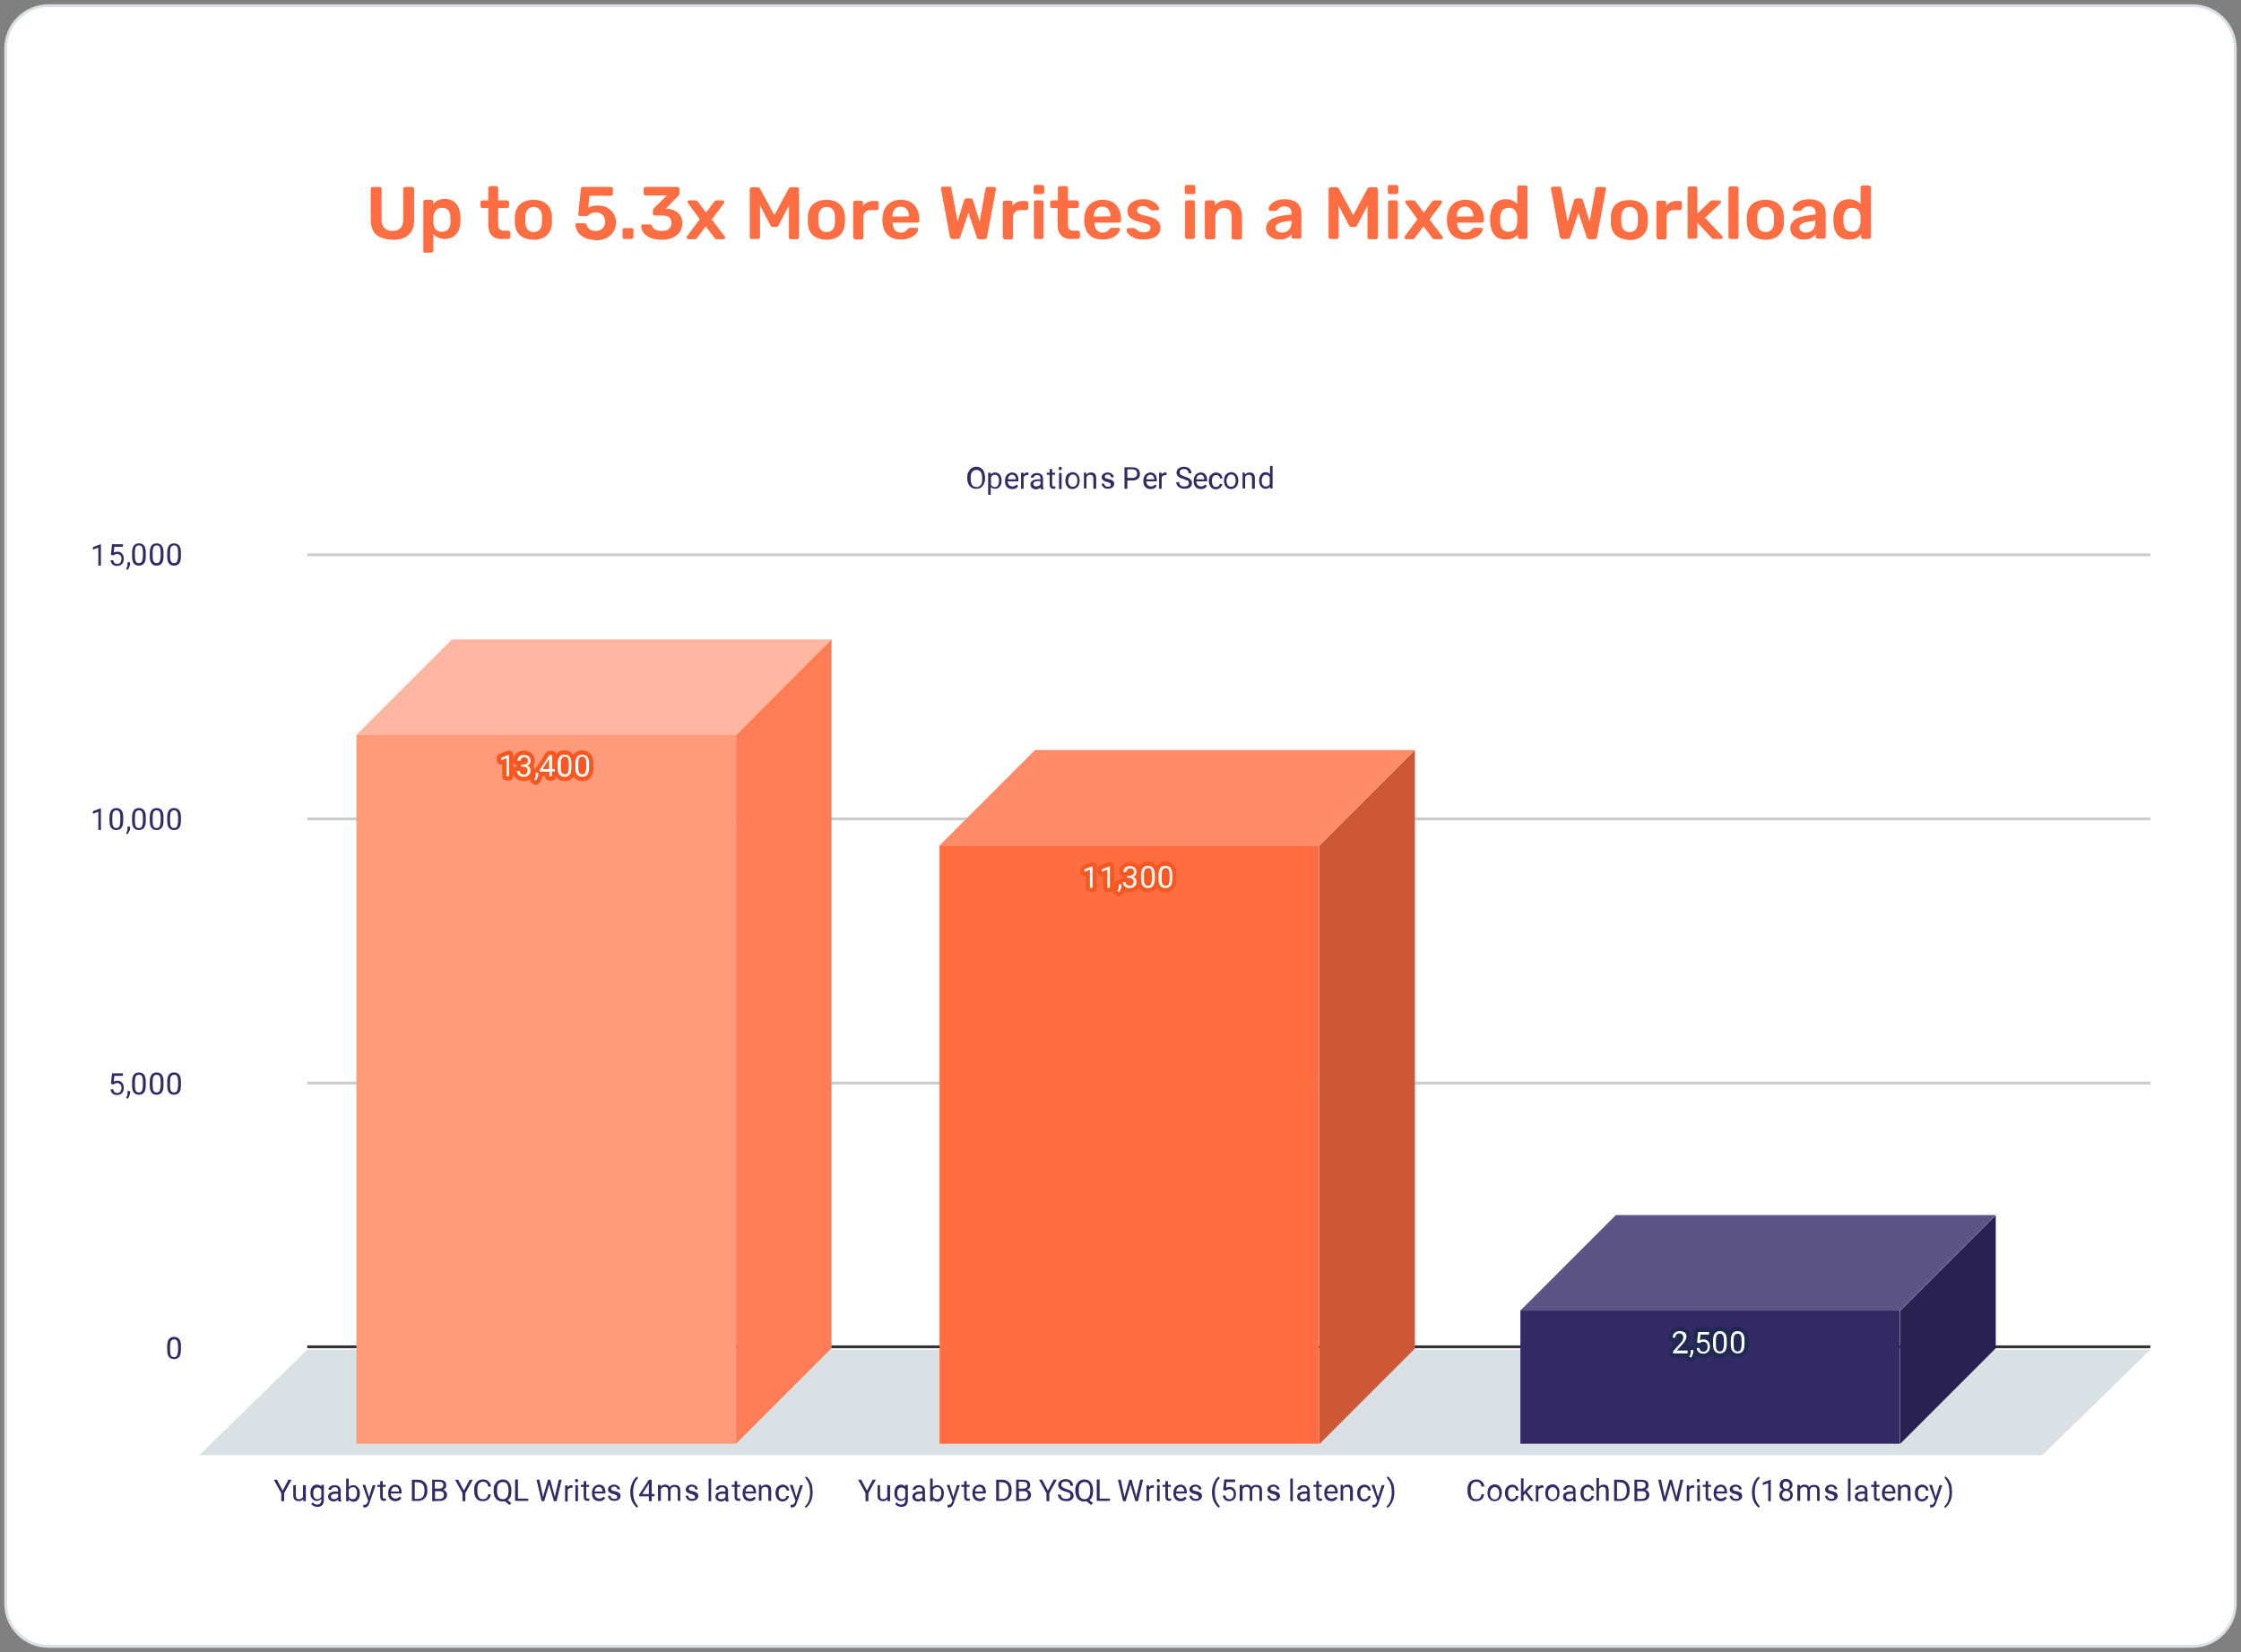 <?xml version="1.0" encoding="utf-8"?>
<!-- Generator: Adobe Illustrator 23.0.6, SVG Export Plug-In . SVG Version: 6.00 Build 0)  -->
<svg version="1.1" id="Layer_1" xmlns="http://www.w3.org/2000/svg" xmlns:xlink="http://www.w3.org/1999/xlink" x="0px" y="0px"
	 viewBox="0 0 784 578" style="enable-background:new 0 0 784 578;" xml:space="preserve">
<rect x="0" y="0" width="784" height="578" fill="#808080" stroke="none"/>
<style type="text/css">
	.st0{fill:#FFFFFF;stroke:#DAE1E5;stroke-miterlimit:10;}
	.st1{fill:#FF6E42;}
	.st2{fill:none;stroke:#333333;stroke-miterlimit:10;}
	.st3{fill:#DAE1E5;}
	.st4{fill:none;stroke:#CCCCCC;stroke-miterlimit:10;}
	.st5{clip-path:url(#SVGID_2_);fill:#FF7D55;}
	.st6{clip-path:url(#SVGID_4_);fill:#FFB7A1;}
	.st7{clip-path:url(#SVGID_6_);fill:none;}
	.st8{clip-path:url(#SVGID_8_);fill:#FF9A7B;}
	.st9{clip-path:url(#SVGID_10_);fill:#CC5835;}
	.st10{clip-path:url(#SVGID_12_);fill:#FF8B68;}
	.st11{clip-path:url(#SVGID_14_);fill:none;}
	.st12{clip-path:url(#SVGID_16_);fill:#FF6E42;}
	.st13{clip-path:url(#SVGID_18_);fill:#282151;}
	.st14{clip-path:url(#SVGID_20_);fill:#5B5484;}
	.st15{clip-path:url(#SVGID_22_);fill:none;}
	.st16{clip-path:url(#SVGID_24_);fill:#322965;}
	.st17{fill:none;stroke:#F75821;stroke-width:3;stroke-linecap:round;stroke-linejoin:round;stroke-miterlimit:10;}
	.st18{fill:#FFFFFF;}
	.st19{fill:none;stroke:#202951;stroke-width:3;stroke-linecap:round;stroke-linejoin:round;stroke-miterlimit:10;}
	.st20{fill:#322965;}
</style>
<g>
	<path class="st0" d="M767,576H17c-8.3,0-15-6.7-15-15V17C2,8.7,8.7,2,17,2h750c8.3,0,15,6.7,15,15V561C782,569.2,775.3,576,767,576
		z"/>
	<g>
		<path class="st1" d="M131.6,82.1c-1.3-1.2-1.9-3-1.9-5.4V66.1c0-0.2,0.1-0.3,0.2-0.5c0.1-0.1,0.3-0.2,0.5-0.2h2.4
			c0.2,0,0.3,0.1,0.5,0.2c0.1,0.1,0.2,0.3,0.2,0.5v10.6c0,1.4,0.3,2.4,1,3.1s1.6,1,2.8,1s2.1-0.3,2.8-1c0.7-0.7,1-1.7,1-3.1V66.1
			c0-0.2,0.1-0.3,0.2-0.5c0.1-0.1,0.3-0.2,0.5-0.2h2.4c0.2,0,0.3,0.1,0.5,0.2c0.1,0.1,0.2,0.3,0.2,0.5v10.6c0,2.4-0.6,4.2-1.9,5.4
			c-1.3,1.2-3.1,1.8-5.4,1.8C134.8,83.8,132.9,83.2,131.6,82.1z"/>
		<path class="st1" d="M148.3,88.3c-0.1-0.1-0.2-0.3-0.2-0.5V70.6c0-0.2,0.1-0.3,0.2-0.5c0.1-0.1,0.3-0.2,0.4-0.2h2.1
			c0.2,0,0.3,0.1,0.5,0.2c0.1,0.1,0.2,0.3,0.2,0.4v1c0.9-1.3,2.3-1.9,4.1-1.9s3.1,0.6,4,1.7s1.4,2.6,1.5,4.4c0,0.2,0,0.5,0,0.9
			s0,0.7,0,0.9c-0.1,1.8-0.5,3.3-1.5,4.4c-0.9,1.1-2.3,1.7-4,1.7s-3.1-0.6-4-1.8v5.9c0,0.2-0.1,0.3-0.2,0.5
			c-0.1,0.1-0.3,0.2-0.5,0.2h-2.3C148.6,88.6,148.4,88.4,148.3,88.3z M157.6,77.7c0-0.2,0-0.4,0-0.8c0-0.4,0-0.6,0-0.8
			c-0.1-2.3-1.1-3.4-3-3.4c-1,0-1.7,0.3-2.2,1c-0.5,0.6-0.7,1.4-0.8,2.3c0,0.2,0,0.5,0,1s0,0.8,0,1c0,0.9,0.3,1.6,0.8,2.2
			s1.2,0.9,2.2,0.9C156.5,81.1,157.5,79.9,157.6,77.7z"/>
		<path class="st1" d="M172,82.3c-0.8-0.8-1.2-2-1.2-3.6v-5.9h-2.1c-0.2,0-0.3-0.1-0.4-0.2c-0.1-0.1-0.2-0.3-0.2-0.4v-1.5
			c0-0.2,0.1-0.3,0.2-0.4c0.1-0.1,0.3-0.2,0.4-0.2h2.1v-4.3c0-0.2,0.1-0.3,0.2-0.5c0.1-0.1,0.3-0.2,0.4-0.2h2.2
			c0.2,0,0.3,0.1,0.5,0.2c0.1,0.1,0.2,0.3,0.2,0.5v4.3h3.2c0.2,0,0.3,0.1,0.4,0.2c0.1,0.1,0.2,0.3,0.2,0.4v1.5
			c0,0.2-0.1,0.3-0.2,0.4c-0.1,0.1-0.3,0.2-0.4,0.2h-3.2v5.6c0,0.7,0.1,1.3,0.4,1.7c0.3,0.4,0.7,0.6,1.3,0.6h1.8
			c0.2,0,0.3,0.1,0.5,0.2c0.1,0.1,0.2,0.3,0.2,0.5v1.6c0,0.2-0.1,0.3-0.2,0.4c-0.1,0.1-0.3,0.2-0.5,0.2h-2.1
			C174,83.7,172.8,83.2,172,82.3z"/>
		<path class="st1" d="M181.9,82.3c-1.1-1-1.7-2.5-1.8-4.3v-1.1v-1.1c0.1-1.8,0.7-3.3,1.8-4.3s2.7-1.6,4.7-1.6s3.6,0.5,4.7,1.6
			c1.1,1,1.7,2.5,1.8,4.3c0,0.2,0,0.6,0,1.1s0,0.9,0,1.1c-0.1,1.8-0.7,3.3-1.8,4.3s-2.7,1.6-4.7,1.6
			C184.6,83.8,183.1,83.3,181.9,82.3z M188.8,80.3c0.5-0.6,0.8-1.4,0.8-2.5c0-0.2,0-0.5,0-1s0-0.8,0-1c0-1.1-0.3-2-0.8-2.5
			c-0.5-0.6-1.2-0.9-2.1-0.9c-0.9,0-1.6,0.3-2.1,0.9c-0.5,0.6-0.8,1.4-0.8,2.5v1v1c0,1.1,0.3,2,0.8,2.5c0.5,0.6,1.2,0.9,2.1,0.9
			S188.3,80.9,188.8,80.3z"/>
		<path class="st1" d="M204.6,83.2c-1-0.5-1.8-1.1-2.4-1.9c-0.5-0.8-0.8-1.7-0.9-2.6v-0.1c0-0.1,0.1-0.3,0.2-0.4
			c0.1-0.1,0.2-0.1,0.4-0.1h2.5c0.4,0,0.7,0.2,0.8,0.5c0.2,0.8,0.6,1.3,1.2,1.7c0.6,0.4,1.2,0.5,2,0.5c1,0,1.8-0.3,2.4-0.9
			c0.6-0.6,0.9-1.4,0.9-2.4c0-0.9-0.3-1.7-0.9-2.3c-0.6-0.6-1.4-0.9-2.4-0.9c-0.5,0-0.9,0.1-1.3,0.2c-0.3,0.1-0.7,0.3-1,0.6
			c0,0-0.1,0.1-0.2,0.2c-0.1,0.1-0.2,0.1-0.3,0.2c-0.1,0.1-0.2,0.1-0.3,0.1h-2.4c-0.2,0-0.3-0.1-0.4-0.2c-0.1-0.1-0.2-0.2-0.2-0.4
			l0.9-8.9c0-0.2,0.1-0.4,0.2-0.5c0.1-0.1,0.3-0.2,0.5-0.2h9.8c0.2,0,0.3,0.1,0.5,0.2c0.2,0.1,0.2,0.3,0.2,0.5v1.8
			c0,0.2-0.1,0.3-0.2,0.4c-0.1,0.1-0.3,0.2-0.5,0.2h-7.5l-0.4,4.2c0.4-0.3,0.9-0.5,1.4-0.6c0.5-0.2,1.2-0.2,2-0.2
			c1.1,0,2.2,0.2,3.1,0.7c1,0.5,1.7,1.2,2.3,2.1c0.6,0.9,0.9,1.9,0.9,3.1c0,1.3-0.3,2.4-0.9,3.3c-0.6,0.9-1.4,1.7-2.5,2.2
			s-2.3,0.8-3.7,0.8C206.8,83.8,205.6,83.7,204.6,83.2z"/>
		<path class="st1" d="M218,83.4c-0.1-0.1-0.2-0.3-0.2-0.4v-2.6c0-0.2,0.1-0.3,0.2-0.4c0.1-0.1,0.3-0.2,0.4-0.2h2.6
			c0.2,0,0.3,0.1,0.4,0.2s0.2,0.3,0.2,0.4v2.6c0,0.2-0.1,0.3-0.2,0.4s-0.3,0.2-0.5,0.2h-2.6C218.3,83.7,218.2,83.6,218,83.4z"/>
		<path class="st1" d="M227.5,83.2c-1.1-0.5-1.9-1.1-2.4-1.8c-0.5-0.7-0.8-1.5-0.8-2.3c0-0.2,0.1-0.3,0.2-0.4s0.2-0.2,0.4-0.2h2.4
			c0.4,0,0.6,0.2,0.8,0.5c0.4,1.2,1.5,1.8,3.4,1.8c1.1,0,1.9-0.2,2.5-0.7s0.9-1.2,0.9-2.1c0-0.9-0.3-1.6-0.8-2
			c-0.5-0.4-1.3-0.6-2.4-0.6H229c-0.2,0-0.3-0.1-0.4-0.2s-0.2-0.3-0.2-0.4v-1.1c0-0.3,0.1-0.6,0.3-0.8l4.6-4.5h-7.4
			c-0.2,0-0.3-0.1-0.5-0.2c-0.1-0.1-0.2-0.3-0.2-0.4v-1.7c0-0.2,0.1-0.3,0.2-0.5c0.1-0.1,0.3-0.2,0.5-0.2H237c0.2,0,0.3,0.1,0.5,0.2
			c0.1,0.1,0.2,0.3,0.2,0.5v1.6c0,0.3-0.1,0.5-0.3,0.7l-4.5,4.6h0.3c1.7,0.1,3,0.6,4,1.5s1.5,2.1,1.5,3.7c0,1.1-0.3,2.1-0.9,3
			c-0.6,0.8-1.5,1.5-2.5,2c-1.1,0.5-2.3,0.7-3.7,0.7C229.9,83.8,228.6,83.7,227.5,83.2z"/>
		<path class="st1" d="M240.4,83.4c-0.1-0.1-0.2-0.2-0.2-0.4c0-0.2,0.1-0.3,0.2-0.4l4.4-5.9l-4.1-5.6c-0.1-0.1-0.2-0.3-0.2-0.4
			c0-0.2,0.1-0.3,0.2-0.4s0.2-0.2,0.4-0.2h2.3c0.2,0,0.3,0,0.4,0.1c0.1,0.1,0.2,0.2,0.3,0.3l2.9,3.9l2.9-3.9c0,0,0.1-0.1,0.2-0.2
			c0.1-0.1,0.3-0.2,0.5-0.2h2.2c0.2,0,0.3,0.1,0.4,0.2c0.1,0.1,0.2,0.2,0.2,0.4c0,0.2-0.1,0.3-0.2,0.5l-4.2,5.6l4.5,5.9
			c0.1,0.1,0.2,0.3,0.2,0.4c0,0.2-0.1,0.3-0.2,0.4s-0.2,0.2-0.4,0.2h-2.4c-0.3,0-0.5-0.1-0.7-0.4l-3.1-4.1l-3.1,4.1
			c-0.2,0.3-0.4,0.4-0.7,0.4h-2.3C240.7,83.7,240.5,83.6,240.4,83.4z"/>
		<path class="st1" d="M262.5,83.4c-0.1-0.1-0.2-0.3-0.2-0.4V66.2c0-0.2,0.1-0.3,0.2-0.5c0.1-0.1,0.3-0.2,0.5-0.2h2.1
			c0.3,0,0.6,0.2,0.8,0.5l5,9.3l5-9.3c0.2-0.3,0.5-0.5,0.8-0.5h2.1c0.2,0,0.3,0.1,0.5,0.2c0.1,0.1,0.2,0.3,0.2,0.5v16.8
			c0,0.2-0.1,0.3-0.2,0.5c-0.1,0.2-0.3,0.2-0.5,0.2h-2.2c-0.2,0-0.3-0.1-0.4-0.2c-0.1-0.1-0.2-0.3-0.2-0.4V71.9l-3.6,6.9
			c-0.2,0.4-0.5,0.6-0.9,0.6h-1.1c-0.4,0-0.7-0.2-0.9-0.6l-3.6-6.9v11.1c0,0.2-0.1,0.3-0.2,0.4s-0.3,0.2-0.5,0.2H263
			C262.8,83.7,262.6,83.6,262.5,83.4z"/>
		<path class="st1" d="M284.4,82.3c-1.1-1-1.7-2.5-1.8-4.3v-1.1v-1.1c0.1-1.8,0.7-3.3,1.8-4.3c1.1-1,2.7-1.6,4.7-1.6
			s3.6,0.5,4.7,1.6c1.1,1,1.7,2.5,1.8,4.3c0,0.2,0,0.6,0,1.1s0,0.9,0,1.1c-0.1,1.8-0.7,3.3-1.8,4.3s-2.7,1.6-4.7,1.6
			C287.1,83.8,285.5,83.3,284.4,82.3z M291.3,80.3c0.5-0.6,0.8-1.4,0.8-2.5c0-0.2,0-0.5,0-1s0-0.8,0-1c0-1.1-0.3-2-0.8-2.5
			c-0.5-0.6-1.2-0.9-2.1-0.9s-1.6,0.3-2.1,0.9c-0.5,0.6-0.8,1.4-0.8,2.5v1v1c0,1.1,0.3,2,0.8,2.5c0.5,0.6,1.2,0.9,2.1,0.9
			S290.8,80.9,291.3,80.3z"/>
		<path class="st1" d="M298.7,83.4c-0.1-0.1-0.2-0.3-0.2-0.4V70.9c0-0.2,0.1-0.3,0.2-0.5c0.1-0.1,0.3-0.2,0.4-0.2h2.1
			c0.2,0,0.3,0.1,0.5,0.2c0.1,0.1,0.2,0.3,0.2,0.5v1.1c0.9-1.1,2.1-1.7,3.7-1.7h1.1c0.2,0,0.3,0.1,0.5,0.2c0.1,0.1,0.2,0.3,0.2,0.5
			v1.9c0,0.2-0.1,0.3-0.2,0.4c-0.1,0.1-0.3,0.2-0.5,0.2h-2.1c-0.8,0-1.5,0.2-1.9,0.7c-0.5,0.5-0.7,1.1-0.7,1.9v7.1
			c0,0.2-0.1,0.3-0.2,0.4c-0.1,0.1-0.3,0.2-0.4,0.2h-2.3C299,83.7,298.9,83.6,298.7,83.4z"/>
		<path class="st1" d="M310.5,82.2c-1.1-1.1-1.7-2.7-1.8-4.7v-0.6c0-2.2,0.6-3.9,1.7-5.1c1.1-1.2,2.7-1.9,4.7-1.9
			c2.1,0,3.7,0.6,4.8,1.9c1.1,1.2,1.7,2.9,1.7,5v0.5c0,0.2-0.1,0.3-0.2,0.4c-0.1,0.1-0.3,0.2-0.5,0.2h-8.6v0.2c0,1,0.3,1.8,0.8,2.4
			c0.5,0.6,1.2,0.9,2,0.9c1,0,1.8-0.4,2.4-1.2c0.2-0.2,0.3-0.3,0.4-0.4c0.1,0,0.2-0.1,0.4-0.1h2.3c0.2,0,0.3,0,0.4,0.1
			c0.1,0.1,0.2,0.2,0.2,0.4c0,0.4-0.2,0.9-0.7,1.5c-0.5,0.6-1.2,1.1-2.1,1.5c-0.9,0.4-2,0.6-3.2,0.6
			C313.2,83.8,311.6,83.3,310.5,82.2z M318,75.7L318,75.7c0-1.1-0.3-1.9-0.8-2.5s-1.2-0.9-2.1-0.9s-1.6,0.3-2.1,0.9
			s-0.8,1.4-0.8,2.5v0.1L318,75.7L318,75.7z"/>
		<path class="st1" d="M332.3,82.8l-3.1-16.7v-0.2c0-0.2,0.1-0.3,0.2-0.4s0.2-0.2,0.4-0.2h2.3c0.2,0,0.4,0,0.5,0.1
			c0.1,0.1,0.2,0.2,0.2,0.4l2.2,11.7l2.3-7.5c0.2-0.4,0.5-0.6,0.9-0.6h1.4c0.2,0,0.4,0.1,0.5,0.2c0.1,0.1,0.2,0.3,0.3,0.5l2.3,7.5
			l2.1-11.7c0.1-0.3,0.3-0.5,0.7-0.5h2.3c0.1,0,0.3,0.1,0.4,0.2c0.1,0.1,0.2,0.2,0.2,0.4c0,0.1,0,0.2,0,0.2l-3.1,16.7
			c0,0.2-0.1,0.4-0.3,0.6c-0.2,0.1-0.4,0.2-0.6,0.2h-1.8c-0.2,0-0.4-0.1-0.6-0.2c-0.2-0.1-0.3-0.3-0.3-0.5l-2.9-8.6l-2.9,8.6
			c-0.1,0.4-0.4,0.6-0.9,0.6h-1.8C332.7,83.7,332.4,83.3,332.3,82.8z"/>
		<path class="st1" d="M351,83.4c-0.1-0.1-0.2-0.3-0.2-0.4V70.9c0-0.2,0.1-0.3,0.2-0.5c0.1-0.1,0.3-0.2,0.4-0.2h2.1
			c0.2,0,0.3,0.1,0.5,0.2c0.1,0.1,0.2,0.3,0.2,0.5v1.1c0.9-1.1,2.1-1.7,3.7-1.7h1.1c0.2,0,0.3,0.1,0.5,0.2c0.1,0.1,0.2,0.3,0.2,0.5
			v1.9c0,0.2-0.1,0.3-0.2,0.4c-0.1,0.1-0.3,0.2-0.5,0.2h-2c-0.8,0-1.5,0.2-1.9,0.7c-0.5,0.5-0.7,1.1-0.7,1.9v7.1
			c0,0.2-0.1,0.3-0.2,0.4c-0.1,0.1-0.3,0.2-0.4,0.2h-2.3C351.3,83.7,351.1,83.6,351,83.4z"/>
		<path class="st1" d="M361.8,67.7c-0.1-0.1-0.2-0.3-0.2-0.4v-1.9c0-0.2,0.1-0.3,0.2-0.5c0.1-0.1,0.3-0.2,0.4-0.2h2.4
			c0.2,0,0.3,0.1,0.5,0.2c0.1,0.1,0.2,0.3,0.2,0.5v1.9c0,0.2-0.1,0.3-0.2,0.4s-0.3,0.2-0.5,0.2h-2.4
			C362.1,67.9,361.9,67.9,361.8,67.7z M361.9,83.4c-0.1-0.1-0.2-0.3-0.2-0.4V70.8c0-0.2,0.1-0.3,0.2-0.5c0.1-0.1,0.3-0.2,0.4-0.2
			h2.2c0.2,0,0.3,0.1,0.4,0.2c0.1,0.1,0.2,0.3,0.2,0.4v12.3c0,0.2-0.1,0.3-0.2,0.4s-0.3,0.2-0.4,0.2h-2.2
			C362.2,83.7,362,83.6,361.9,83.4z"/>
		<path class="st1" d="M371.2,82.3c-0.8-0.8-1.2-2-1.2-3.6v-5.9h-2c-0.2,0-0.3-0.1-0.4-0.2c-0.1-0.1-0.2-0.3-0.2-0.4v-1.5
			c0-0.2,0.1-0.3,0.2-0.4c0.1-0.1,0.3-0.2,0.4-0.2h2.1v-4.3c0-0.2,0.1-0.3,0.2-0.5c0.1-0.1,0.3-0.2,0.4-0.2h2.2
			c0.2,0,0.3,0.1,0.5,0.2c0.1,0.1,0.2,0.3,0.2,0.5v4.3h3.2c0.2,0,0.3,0.1,0.4,0.2c0.1,0.1,0.2,0.3,0.2,0.4v1.5
			c0,0.2-0.1,0.3-0.2,0.4c-0.1,0.1-0.3,0.2-0.4,0.2h-3.2v5.6c0,0.7,0.1,1.3,0.4,1.7c0.3,0.4,0.7,0.6,1.3,0.6h1.8
			c0.2,0,0.3,0.1,0.5,0.2c0.1,0.1,0.2,0.3,0.2,0.5v1.6c0,0.2-0.1,0.3-0.2,0.4c-0.1,0.1-0.3,0.2-0.5,0.2H375
			C373.2,83.7,372,83.2,371.2,82.3z"/>
		<path class="st1" d="M381.1,82.2c-1.1-1.1-1.7-2.7-1.8-4.7v-0.6c0-2.2,0.6-3.9,1.7-5.1c1.1-1.2,2.7-1.9,4.7-1.9
			c2.1,0,3.7,0.6,4.8,1.9c1.1,1.2,1.7,2.9,1.7,5v0.5c0,0.2-0.1,0.3-0.2,0.4c-0.1,0.1-0.3,0.2-0.5,0.2h-8.6v0.2c0,1,0.3,1.8,0.8,2.4
			c0.5,0.6,1.2,0.9,2,0.9c1,0,1.8-0.4,2.4-1.2c0.2-0.2,0.3-0.3,0.4-0.4c0.1,0,0.2-0.1,0.4-0.1h2.3c0.2,0,0.3,0,0.4,0.1
			c0.1,0.1,0.2,0.2,0.2,0.4c0,0.4-0.2,0.9-0.7,1.5c-0.5,0.6-1.2,1.1-2.1,1.5c-0.9,0.4-2,0.6-3.2,0.6
			C383.7,83.8,382.2,83.3,381.1,82.2z M388.5,75.7L388.5,75.7c0-1.1-0.3-1.9-0.8-2.5s-1.2-0.9-2.1-0.9s-1.6,0.3-2.1,0.9
			s-0.8,1.4-0.8,2.5v0.1L388.5,75.7L388.5,75.7z"/>
		<path class="st1" d="M396.7,83.2c-0.9-0.4-1.5-0.9-2-1.4c-0.4-0.5-0.6-1-0.6-1.4c0-0.2,0.1-0.3,0.2-0.4c0.1-0.1,0.2-0.2,0.4-0.2
			h2.1c0.1,0,0.3,0.1,0.4,0.2s0.3,0.2,0.6,0.5c0.3,0.3,0.7,0.5,1,0.6c0.4,0.1,0.8,0.2,1.3,0.2c0.7,0,1.3-0.1,1.7-0.4
			c0.4-0.3,0.7-0.7,0.7-1.2c0-0.3-0.1-0.6-0.3-0.8c-0.2-0.2-0.6-0.4-1.1-0.6s-1.3-0.4-2.3-0.6c-1.5-0.3-2.6-0.8-3.3-1.4
			s-1.1-1.5-1.1-2.5c0-0.7,0.2-1.3,0.6-2c0.4-0.6,1-1.1,1.9-1.5c0.8-0.4,1.8-0.6,3-0.6s2.2,0.2,3,0.6c0.8,0.4,1.5,0.8,1.9,1.3
			s0.7,1,0.7,1.4c0,0.2-0.1,0.3-0.2,0.4c-0.1,0.1-0.2,0.2-0.4,0.2h-2c-0.2,0-0.3-0.1-0.4-0.2c-0.1-0.1-0.3-0.2-0.6-0.5
			c-0.3-0.3-0.6-0.4-0.9-0.6c-0.3-0.1-0.7-0.2-1.2-0.2c-0.6,0-1.1,0.1-1.5,0.4c-0.3,0.3-0.5,0.6-0.5,1.1c0,0.3,0.1,0.6,0.2,0.8
			c0.2,0.2,0.5,0.4,1,0.6c0.5,0.2,1.3,0.4,2.3,0.6c3.1,0.6,4.7,2,4.7,4.1c0,1.2-0.5,2.2-1.6,3c-1.1,0.8-2.6,1.1-4.5,1.1
			C398.7,83.8,397.6,83.7,396.7,83.2z"/>
		<path class="st1" d="M414.7,67.7c-0.1-0.1-0.2-0.3-0.2-0.4v-1.9c0-0.2,0.1-0.3,0.2-0.5c0.1-0.1,0.3-0.2,0.4-0.2h2.4
			c0.2,0,0.3,0.1,0.5,0.2c0.1,0.1,0.2,0.3,0.2,0.5v1.9c0,0.2-0.1,0.3-0.2,0.4s-0.3,0.2-0.5,0.2h-2.4C415,67.9,414.8,67.9,414.7,67.7
			z M414.8,83.4c-0.1-0.1-0.2-0.3-0.2-0.4V70.8c0-0.2,0.1-0.3,0.2-0.5c0.1-0.1,0.3-0.2,0.4-0.2h2.2c0.2,0,0.3,0.1,0.4,0.2
			c0.1,0.1,0.2,0.3,0.2,0.4v12.3c0,0.2-0.1,0.3-0.2,0.4s-0.3,0.2-0.4,0.2h-2.2C415.1,83.7,414.9,83.6,414.8,83.4z"/>
		<path class="st1" d="M421.7,83.4c-0.1-0.1-0.2-0.3-0.2-0.4V70.8c0-0.2,0.1-0.3,0.2-0.5c0.1-0.1,0.3-0.2,0.4-0.2h2.2
			c0.2,0,0.3,0.1,0.5,0.2c0.1,0.1,0.2,0.3,0.2,0.5v1.1c1.1-1.3,2.5-1.9,4.3-1.9c1.6,0,2.9,0.5,3.8,1.6c0.9,1,1.4,2.5,1.4,4.3v7.3
			c0,0.2-0.1,0.3-0.2,0.4s-0.3,0.2-0.5,0.2h-2.3c-0.2,0-0.3-0.1-0.4-0.2s-0.2-0.3-0.2-0.4V76c0-1-0.2-1.8-0.7-2.4
			c-0.5-0.6-1.2-0.8-2.1-0.8s-1.6,0.3-2.1,0.9c-0.5,0.6-0.8,1.4-0.8,2.3v7.1c0,0.2-0.1,0.3-0.2,0.4s-0.3,0.2-0.5,0.2h-2.3
			C422,83.7,421.8,83.6,421.7,83.4z"/>
		<path class="st1" d="M445.2,83.3c-0.7-0.4-1.3-0.8-1.7-1.4c-0.4-0.6-0.6-1.3-0.6-2c0-1.2,0.5-2.1,1.4-2.9c1-0.7,2.3-1.2,3.9-1.5
			l3.6-0.5v-0.5c0-0.7-0.2-1.3-0.6-1.7s-1-0.6-1.8-0.6c-0.6,0-1,0.1-1.4,0.3c-0.4,0.2-0.6,0.4-0.8,0.6s-0.4,0.4-0.4,0.4
			c-0.1,0.2-0.2,0.3-0.4,0.3h-2c-0.2,0-0.3-0.1-0.4-0.2c-0.1-0.1-0.2-0.2-0.2-0.4c0-0.4,0.2-0.9,0.6-1.5c0.4-0.5,1-1,1.9-1.4
			c0.8-0.4,1.9-0.6,3.1-0.6c2,0,3.5,0.5,4.5,1.4c0.9,0.9,1.4,2.1,1.4,3.6v8.2c0,0.2-0.1,0.3-0.2,0.4s-0.3,0.2-0.5,0.2h-2.2
			c-0.2,0-0.3-0.1-0.4-0.2s-0.2-0.3-0.2-0.4v-1c-0.4,0.6-0.9,1-1.6,1.4s-1.6,0.5-2.6,0.5C446.8,83.8,445.9,83.7,445.2,83.3z
			 M450.9,80.4c0.6-0.6,0.9-1.5,0.9-2.7v-0.5l-2.6,0.4c-2,0.3-3,1-3,2c0,0.6,0.2,1,0.7,1.3c0.5,0.3,1,0.5,1.7,0.5
			C449.5,81.3,450.3,81.1,450.9,80.4z"/>
		<path class="st1" d="M465,83.4c-0.1-0.1-0.2-0.3-0.2-0.4V66.2c0-0.2,0.1-0.3,0.2-0.5c0.1-0.1,0.3-0.2,0.5-0.2h2.1
			c0.3,0,0.6,0.2,0.8,0.5l5,9.3l5-9.3c0.2-0.3,0.5-0.5,0.8-0.5h2.1c0.2,0,0.3,0.1,0.5,0.2c0.1,0.1,0.2,0.3,0.2,0.5v16.8
			c0,0.2-0.1,0.3-0.2,0.5c-0.1,0.2-0.3,0.2-0.5,0.2H479c-0.2,0-0.3-0.1-0.4-0.2c-0.1-0.1-0.2-0.3-0.2-0.4V71.9l-3.6,6.9
			c-0.2,0.4-0.5,0.6-0.9,0.6h-1.1c-0.4,0-0.7-0.2-0.9-0.6l-3.6-6.9v11.1c0,0.2-0.1,0.3-0.2,0.4s-0.3,0.2-0.5,0.2h-2.2
			C465.3,83.7,465.1,83.6,465,83.4z"/>
		<path class="st1" d="M485.7,67.7c-0.1-0.1-0.2-0.3-0.2-0.4v-1.9c0-0.2,0.1-0.3,0.2-0.5c0.1-0.1,0.3-0.2,0.4-0.2h2.4
			c0.2,0,0.3,0.1,0.5,0.2c0.1,0.1,0.2,0.3,0.2,0.5v1.9c0,0.2-0.1,0.3-0.2,0.4c-0.1,0.1-0.3,0.2-0.5,0.2h-2.4
			C486,67.9,485.8,67.9,485.7,67.7z M485.8,83.4c-0.1-0.1-0.2-0.3-0.2-0.4V70.8c0-0.2,0.1-0.3,0.2-0.5c0.1-0.1,0.3-0.2,0.4-0.2h2.2
			c0.2,0,0.3,0.1,0.4,0.2c0.1,0.1,0.2,0.3,0.2,0.4v12.3c0,0.2-0.1,0.3-0.2,0.4c-0.1,0.1-0.3,0.2-0.4,0.2h-2.2
			C486.1,83.7,485.9,83.6,485.8,83.4z"/>
		<path class="st1" d="M491.5,83.4c-0.1-0.1-0.2-0.2-0.2-0.4c0-0.2,0.1-0.3,0.2-0.4l4.4-5.9l-4.1-5.6c-0.1-0.1-0.2-0.3-0.2-0.4
			c0-0.2,0.1-0.3,0.2-0.4c0.1-0.1,0.2-0.2,0.4-0.2h2.3c0.2,0,0.3,0,0.4,0.1c0.1,0.1,0.2,0.2,0.3,0.3l2.9,3.9l2.9-3.9
			c0,0,0.1-0.1,0.2-0.2c0.1-0.1,0.3-0.2,0.5-0.2h2.2c0.2,0,0.3,0.1,0.4,0.2c0.1,0.1,0.2,0.2,0.2,0.4c0,0.2-0.1,0.3-0.2,0.5l-4.2,5.6
			l4.5,5.9c0.1,0.1,0.2,0.3,0.2,0.4c0,0.2-0.1,0.3-0.2,0.4s-0.2,0.2-0.4,0.2h-2.4c-0.3,0-0.5-0.1-0.7-0.4l-3.1-4.1l-3.1,4.1
			c-0.2,0.3-0.4,0.4-0.7,0.4h-2.3C491.8,83.7,491.7,83.6,491.5,83.4z"/>
		<path class="st1" d="M508,82.2c-1.1-1.1-1.7-2.7-1.8-4.7v-0.6c0-2.2,0.6-3.9,1.7-5.1c1.1-1.2,2.7-1.9,4.7-1.9
			c2.1,0,3.7,0.6,4.8,1.9c1.1,1.2,1.7,2.9,1.7,5v0.5c0,0.2-0.1,0.3-0.2,0.4c-0.1,0.1-0.3,0.2-0.5,0.2h-8.6v0.2c0,1,0.3,1.8,0.8,2.4
			c0.5,0.6,1.2,0.9,2,0.9c1,0,1.8-0.4,2.4-1.2c0.2-0.2,0.3-0.3,0.4-0.4c0.1,0,0.2-0.1,0.4-0.1h2.3c0.2,0,0.3,0,0.4,0.1
			c0.1,0.1,0.2,0.2,0.2,0.4c0,0.4-0.2,0.9-0.7,1.5c-0.5,0.6-1.2,1.1-2.1,1.5c-0.9,0.4-2,0.6-3.2,0.6C510.7,83.8,509.1,83.3,508,82.2
			z M515.4,75.7L515.4,75.7c0-1.1-0.3-1.9-0.8-2.5s-1.2-0.9-2.1-0.9s-1.6,0.3-2.1,0.9s-0.8,1.4-0.8,2.5v0.1L515.4,75.7L515.4,75.7z"
			/>
		<path class="st1" d="M522.8,82.2c-0.9-1.1-1.4-2.6-1.5-4.5v-0.9v-0.9c0.1-1.8,0.6-3.3,1.5-4.5c0.9-1.1,2.3-1.7,4-1.7s3,0.6,4,1.7
			v-5.8c0-0.2,0.1-0.3,0.2-0.5c0.1-0.1,0.3-0.2,0.4-0.2h2.3c0.2,0,0.3,0.1,0.5,0.2c0.1,0.1,0.2,0.3,0.2,0.5v17.4
			c0,0.2-0.1,0.3-0.2,0.4c-0.1,0.1-0.3,0.2-0.5,0.2h-2.1c-0.2,0-0.3-0.1-0.4-0.2c-0.1-0.1-0.2-0.3-0.2-0.4v-1
			c-1,1.2-2.3,1.8-4.1,1.8C525.1,83.8,523.7,83.3,522.8,82.2z M530,80.2c0.5-0.6,0.7-1.4,0.8-2.4c0-0.2,0-0.5,0-1s0-0.8,0-1
			c0-0.9-0.3-1.6-0.8-2.2c-0.5-0.6-1.2-0.9-2.2-0.9c-1.9,0-2.8,1.1-3,3.4v0.8v0.8c0.1,2.3,1.1,3.4,3,3.4
			C528.8,81.1,529.5,80.8,530,80.2z"/>
		<path class="st1" d="M545.7,82.8l-3.1-16.7v-0.2c0-0.2,0.1-0.3,0.2-0.4c0.1-0.1,0.2-0.2,0.4-0.2h2.3c0.2,0,0.4,0,0.5,0.1
			c0.1,0.1,0.2,0.2,0.2,0.4l2.2,11.7l2.3-7.5c0.2-0.4,0.5-0.6,0.9-0.6h1.4c0.2,0,0.4,0.1,0.5,0.2c0.1,0.1,0.2,0.3,0.3,0.5l2.3,7.5
			l2.1-11.7c0.1-0.3,0.3-0.5,0.7-0.5h2.3c0.1,0,0.3,0.1,0.4,0.2c0.1,0.1,0.2,0.2,0.2,0.4c0,0.1,0,0.2,0,0.2l-3.1,16.7
			c0,0.2-0.1,0.4-0.3,0.6c-0.2,0.1-0.4,0.2-0.6,0.2H556c-0.2,0-0.4-0.1-0.6-0.2c-0.2-0.1-0.3-0.3-0.3-0.5l-2.9-8.6l-2.9,8.6
			c-0.1,0.4-0.4,0.6-0.9,0.6h-1.8C546.2,83.7,545.9,83.3,545.7,82.8z"/>
		<path class="st1" d="M565.3,82.3c-1.1-1-1.7-2.5-1.8-4.3v-1.1v-1.1c0.1-1.8,0.7-3.3,1.8-4.3S568,70,570,70s3.6,0.5,4.7,1.6
			c1.1,1,1.7,2.5,1.8,4.3c0,0.2,0,0.6,0,1.1s0,0.9,0,1.1c-0.1,1.8-0.7,3.3-1.8,4.3s-2.7,1.6-4.7,1.6C568,83.8,566.4,83.3,565.3,82.3
			z M572.2,80.3c0.5-0.6,0.8-1.4,0.8-2.5c0-0.2,0-0.5,0-1s0-0.8,0-1c0-1.1-0.3-2-0.8-2.5c-0.5-0.6-1.2-0.9-2.1-0.9
			c-0.9,0-1.6,0.3-2.1,0.9c-0.5,0.6-0.8,1.4-0.8,2.5v1v1c0,1.1,0.3,2,0.8,2.5c0.5,0.6,1.2,0.9,2.1,0.9S571.7,80.9,572.2,80.3z"/>
		<path class="st1" d="M579.7,83.4c-0.1-0.1-0.2-0.3-0.2-0.4V70.9c0-0.2,0.1-0.3,0.2-0.5c0.1-0.1,0.3-0.2,0.4-0.2h2.1
			c0.2,0,0.3,0.1,0.5,0.2c0.1,0.1,0.2,0.3,0.2,0.5v1.1c0.9-1.1,2.1-1.7,3.7-1.7h1.1c0.2,0,0.3,0.1,0.5,0.2c0.1,0.1,0.2,0.3,0.2,0.5
			v1.9c0,0.2-0.1,0.3-0.2,0.4c-0.1,0.1-0.3,0.2-0.5,0.2h-2.1c-0.8,0-1.5,0.2-1.9,0.7c-0.5,0.5-0.7,1.1-0.7,1.9v7.1
			c0,0.2-0.1,0.3-0.2,0.4c-0.1,0.1-0.3,0.2-0.4,0.2h-2.3C579.9,83.7,579.8,83.6,579.7,83.4z"/>
		<path class="st1" d="M590.6,83.4c-0.1-0.1-0.2-0.3-0.2-0.4V65.9c0-0.2,0.1-0.3,0.2-0.5c0.1-0.1,0.3-0.2,0.4-0.2h2.2
			c0.2,0,0.3,0.1,0.4,0.2c0.1,0.1,0.2,0.3,0.2,0.4v8.9l4.3-4.1c0.1,0,0.1-0.1,0.2-0.2c0.1-0.1,0.2-0.2,0.3-0.2s0.2-0.1,0.4-0.1h2.5
			c0.2,0,0.3,0.1,0.4,0.2c0.1,0.1,0.2,0.2,0.2,0.4s-0.1,0.3-0.3,0.5l-5.3,5l6,6.4c0.2,0.2,0.2,0.3,0.2,0.4c0,0.2-0.1,0.3-0.2,0.4
			c-0.1,0.1-0.2,0.2-0.4,0.2h-2.5c-0.2,0-0.4,0-0.5-0.1c-0.1-0.1-0.3-0.2-0.4-0.4l-4.9-5.2v5c0,0.2-0.1,0.3-0.2,0.4
			c-0.1,0.1-0.3,0.2-0.4,0.2H591C590.9,83.7,590.7,83.6,590.6,83.4z"/>
		<path class="st1" d="M604.9,83.4c-0.1-0.1-0.2-0.3-0.2-0.4V65.9c0-0.2,0.1-0.3,0.2-0.5c0.1-0.1,0.3-0.2,0.4-0.2h2.2
			c0.2,0,0.3,0.1,0.5,0.2c0.1,0.1,0.2,0.3,0.2,0.5v17.1c0,0.2-0.1,0.3-0.2,0.4c-0.1,0.1-0.3,0.2-0.5,0.2h-2.2
			C605.2,83.7,605.1,83.6,604.9,83.4z"/>
		<path class="st1" d="M612.9,82.3c-1.1-1-1.7-2.5-1.8-4.3v-1.1v-1.1c0.1-1.8,0.7-3.3,1.8-4.3s2.7-1.6,4.7-1.6s3.6,0.5,4.7,1.6
			c1.1,1,1.7,2.5,1.8,4.3c0,0.2,0,0.6,0,1.1s0,0.9,0,1.1c-0.1,1.8-0.7,3.3-1.8,4.3s-2.7,1.6-4.7,1.6C615.6,83.8,614,83.3,612.9,82.3
			z M619.8,80.3c0.5-0.6,0.8-1.4,0.8-2.5c0-0.2,0-0.5,0-1s0-0.8,0-1c0-1.1-0.3-2-0.8-2.5c-0.5-0.6-1.2-0.9-2.1-0.9
			c-0.9,0-1.6,0.3-2.1,0.9c-0.5,0.6-0.8,1.4-0.8,2.5v1v1c0,1.1,0.3,2,0.8,2.5c0.5,0.6,1.2,0.9,2.1,0.9S619.3,80.9,619.8,80.3z"/>
		<path class="st1" d="M628.6,83.3c-0.7-0.4-1.3-0.8-1.7-1.4c-0.4-0.6-0.6-1.3-0.6-2c0-1.2,0.5-2.1,1.4-2.9s2.3-1.2,3.9-1.5l3.6-0.5
			v-0.5c0-0.7-0.2-1.3-0.6-1.7s-1-0.6-1.8-0.6c-0.6,0-1,0.1-1.4,0.3c-0.3,0.2-0.6,0.4-0.8,0.6s-0.4,0.4-0.4,0.4
			c-0.1,0.2-0.2,0.3-0.4,0.3h-2c-0.2,0-0.3-0.1-0.4-0.2c-0.1-0.1-0.2-0.2-0.2-0.4c0-0.4,0.2-0.9,0.6-1.5c0.4-0.5,1-1,1.9-1.4
			c0.8-0.4,1.9-0.6,3.1-0.6c2,0,3.5,0.5,4.5,1.4c0.9,0.9,1.4,2.1,1.4,3.6v8.2c0,0.2-0.1,0.3-0.2,0.4c-0.1,0.1-0.3,0.2-0.5,0.2h-2.2
			c-0.2,0-0.3-0.1-0.4-0.2c-0.1-0.1-0.2-0.3-0.2-0.4v-1c-0.4,0.6-0.9,1-1.6,1.4s-1.6,0.5-2.6,0.5C630.1,83.8,629.3,83.7,628.6,83.3z
			 M634.2,80.4c0.6-0.6,0.9-1.5,0.9-2.7v-0.5l-2.6,0.4c-2,0.3-3,1-3,2c0,0.6,0.2,1,0.7,1.3c0.5,0.3,1,0.5,1.7,0.5
			C632.8,81.3,633.6,81.1,634.2,80.4z"/>
		<path class="st1" d="M642.9,82.2c-0.9-1.1-1.4-2.6-1.5-4.5v-0.9v-0.9c0.1-1.8,0.6-3.3,1.5-4.5c0.9-1.1,2.3-1.7,4-1.7s3,0.6,4,1.7
			v-5.8c0-0.2,0.1-0.3,0.2-0.5c0.1-0.1,0.3-0.2,0.4-0.2h2.3c0.2,0,0.3,0.1,0.5,0.2c0.1,0.1,0.2,0.3,0.2,0.5v17.4
			c0,0.2-0.1,0.3-0.2,0.4c-0.1,0.1-0.3,0.2-0.5,0.2h-2.1c-0.2,0-0.3-0.1-0.4-0.2c-0.1-0.1-0.2-0.3-0.2-0.4v-1
			c-1,1.2-2.3,1.8-4.1,1.8C645.2,83.8,643.9,83.3,642.9,82.2z M650.1,80.2c0.5-0.6,0.7-1.4,0.8-2.4c0-0.2,0-0.5,0-1s0-0.8,0-1
			c0-0.9-0.3-1.6-0.8-2.2c-0.5-0.6-1.2-0.9-2.2-0.9c-1.9,0-2.8,1.1-3,3.4v0.8v0.8c0.1,2.3,1.1,3.4,3,3.4
			C648.9,81.1,649.7,80.8,650.1,80.2z"/>
	</g>
	<path class="st2" d="M107.5,471.2h644.8"/>
	<path class="st3" d="M69.7,509.1l37.8-36.9h644.8l-37.8,36.9H69.7z"/>
	<path class="st4" d="M107.5,378.9h644.8"/>
	<path class="st4" d="M107.5,286.5h644.8"/>
	<path class="st4" d="M107.5,194.1h644.8"/>
	<g>
		<g>
			<defs>
				<rect id="SVGID_1_" x="69.4" y="193.9" width="683.1" height="315.5"/>
			</defs>
			<clipPath id="SVGID_2_">
				<use xlink:href="#SVGID_1_"  style="overflow:visible;"/>
			</clipPath>
			<path class="st5" d="M290.9,223.6v248.1l-33.4,33.4V257.1L290.9,223.6z"/>
		</g>
	</g>
	<g>
		<g>
			<defs>
				<rect id="SVGID_3_" x="69.4" y="193.9" width="683.1" height="315.5"/>
			</defs>
			<clipPath id="SVGID_4_">
				<use xlink:href="#SVGID_3_"  style="overflow:visible;"/>
			</clipPath>
			<path class="st6" d="M257.5,257.1H124.7l33.4-33.4h132.8L257.5,257.1z"/>
		</g>
	</g>
	<g>
		<g>
			<defs>
				<rect id="SVGID_5_" x="69.4" y="193.9" width="683.1" height="315.5"/>
			</defs>
			<clipPath id="SVGID_6_">
				<use xlink:href="#SVGID_5_"  style="overflow:visible;"/>
			</clipPath>
			<path class="st7" d="M257.5,505.1H124.7v-248h132.8V505.1z"/>
		</g>
	</g>
	<g>
		<g>
			<defs>
				<rect id="SVGID_7_" x="69.4" y="193.9" width="683.1" height="315.5"/>
			</defs>
			<clipPath id="SVGID_8_">
				<use xlink:href="#SVGID_7_"  style="overflow:visible;"/>
			</clipPath>
			<path class="st8" d="M257.5,505.1H124.7v-248h132.8V505.1z"/>
		</g>
	</g>
	<g>
		<g>
			<defs>
				<rect id="SVGID_9_" x="69.4" y="193.9" width="683.1" height="315.5"/>
			</defs>
			<clipPath id="SVGID_10_">
				<use xlink:href="#SVGID_9_"  style="overflow:visible;"/>
			</clipPath>
			<path class="st9" d="M495,262.4v209.4l-33.4,33.4V295.8L495,262.4z"/>
		</g>
	</g>
	<g>
		<g>
			<defs>
				<rect id="SVGID_11_" x="69.4" y="193.9" width="683.1" height="315.5"/>
			</defs>
			<clipPath id="SVGID_12_">
				<use xlink:href="#SVGID_11_"  style="overflow:visible;"/>
			</clipPath>
			<path class="st10" d="M461.6,295.8H328.7l33.4-33.4H495L461.6,295.8z"/>
		</g>
	</g>
	<g>
		<g>
			<defs>
				<rect id="SVGID_13_" x="69.4" y="193.9" width="683.1" height="315.5"/>
			</defs>
			<clipPath id="SVGID_14_">
				<use xlink:href="#SVGID_13_"  style="overflow:visible;"/>
			</clipPath>
			<path class="st11" d="M461.6,505.1H328.7V295.8h132.8v209.3H461.6z"/>
		</g>
	</g>
	<g>
		<g>
			<defs>
				<rect id="SVGID_15_" x="69.4" y="193.9" width="683.1" height="315.5"/>
			</defs>
			<clipPath id="SVGID_16_">
				<use xlink:href="#SVGID_15_"  style="overflow:visible;"/>
			</clipPath>
			<path class="st12" d="M461.6,505.1H328.7V295.8h132.8v209.3H461.6z"/>
		</g>
	</g>
	<g>
		<g>
			<defs>
				<rect id="SVGID_17_" x="69.4" y="193.9" width="683.1" height="315.5"/>
			</defs>
			<clipPath id="SVGID_18_">
				<use xlink:href="#SVGID_17_"  style="overflow:visible;"/>
			</clipPath>
			<path class="st13" d="M698.2,425.1v46.6l-33.4,33.4v-46.6L698.2,425.1z"/>
		</g>
	</g>
	<g>
		<g>
			<defs>
				<rect id="SVGID_19_" x="69.4" y="193.9" width="683.1" height="315.5"/>
			</defs>
			<clipPath id="SVGID_20_">
				<use xlink:href="#SVGID_19_"  style="overflow:visible;"/>
			</clipPath>
			<path class="st14" d="M664.7,458.5H531.9l33.4-33.4h132.8L664.7,458.5z"/>
		</g>
	</g>
	<g>
		<g>
			<defs>
				<rect id="SVGID_21_" x="69.4" y="193.9" width="683.1" height="315.5"/>
			</defs>
			<clipPath id="SVGID_22_">
				<use xlink:href="#SVGID_21_"  style="overflow:visible;"/>
			</clipPath>
			<path class="st15" d="M664.7,505.1H531.9v-46.6h132.8V505.1z"/>
		</g>
	</g>
	<g>
		<g>
			<defs>
				<rect id="SVGID_23_" x="69.4" y="193.9" width="683.1" height="315.5"/>
			</defs>
			<clipPath id="SVGID_24_">
				<use xlink:href="#SVGID_23_"  style="overflow:visible;"/>
			</clipPath>
			<path class="st16" d="M664.7,505.1H531.9v-46.6h132.8V505.1z"/>
		</g>
	</g>
	<path class="st17" d="M178.1,271.6h-0.9v-6.3l-1.9,0.7v-0.9l2.7-1h0.1L178.1,271.6L178.1,271.6z M182.5,267.5h0.7
		c0.5,0,0.8-0.1,1.1-0.4c0.3-0.2,0.4-0.5,0.4-0.9c0-0.9-0.4-1.3-1.3-1.3c-0.4,0-0.7,0.1-1,0.4c-0.2,0.2-0.4,0.5-0.4,0.9h-1
		c0-0.6,0.2-1.1,0.6-1.5c0.4-0.4,1-0.6,1.7-0.6s1.3,0.2,1.7,0.6s0.6,0.9,0.6,1.6c0,0.3-0.1,0.6-0.3,0.9c-0.2,0.3-0.5,0.5-0.9,0.7
		c0.4,0.1,0.7,0.3,0.9,0.6c0.2,0.3,0.3,0.7,0.3,1.1c0,0.7-0.2,1.2-0.7,1.6c-0.4,0.4-1,0.6-1.7,0.6s-1.3-0.2-1.7-0.6
		s-0.7-0.9-0.7-1.5h1c0,0.4,0.1,0.7,0.4,0.9c0.3,0.2,0.6,0.4,1,0.4c0.5,0,0.8-0.1,1-0.4c0.2-0.2,0.4-0.6,0.4-1s-0.1-0.8-0.4-1
		c-0.3-0.2-0.7-0.4-1.2-0.4h-0.7v-0.7H182.5z M187.4,273.1l-0.5-0.4c0.3-0.4,0.5-0.9,0.5-1.4v-0.9h0.9v0.7c0,0.3-0.1,0.7-0.3,1
		C187.8,272.6,187.6,273,187.4,273.1z M193.1,269.1h1v0.8h-1v1.7h-0.9V270h-3.4v-0.6l3.4-5.2h1v5H193.1z M189.8,269.1h2.3v-3.7
		l-0.1,0.2L189.8,269.1z M199.9,268.5c0,1.1-0.2,2-0.6,2.5c-0.4,0.5-1,0.8-1.8,0.8s-1.4-0.3-1.8-0.8s-0.6-1.3-0.6-2.4v-1.3
		c0-1.1,0.2-1.9,0.6-2.5c0.4-0.5,1-0.8,1.8-0.8s1.4,0.3,1.8,0.8c0.4,0.5,0.6,1.3,0.6,2.4V268.5z M199,267.1c0-0.8-0.1-1.4-0.3-1.8
		s-0.6-0.6-1.1-0.6s-0.8,0.2-1.1,0.6c-0.2,0.4-0.3,0.9-0.3,1.7v1.5c0,0.8,0.1,1.4,0.3,1.8c0.2,0.4,0.6,0.6,1.1,0.6s0.8-0.2,1-0.5
		c0.2-0.3,0.3-0.9,0.4-1.7L199,267.1L199,267.1z M206.1,268.5c0,1.1-0.2,2-0.6,2.5c-0.4,0.5-1,0.8-1.8,0.8s-1.4-0.3-1.8-0.8
		s-0.6-1.3-0.6-2.4v-1.3c0-1.1,0.2-1.9,0.6-2.5c0.4-0.5,1-0.8,1.8-0.8s1.4,0.3,1.8,0.8c0.4,0.5,0.6,1.3,0.6,2.4V268.5z M205.1,267.1
		c0-0.8-0.1-1.4-0.3-1.8s-0.6-0.6-1.1-0.6s-0.8,0.2-1.1,0.6c-0.2,0.4-0.3,0.9-0.3,1.7v1.5c0,0.8,0.1,1.4,0.3,1.8
		c0.2,0.4,0.6,0.6,1.1,0.6s0.8-0.2,1-0.5c0.2-0.4,0.3-0.9,0.4-1.7L205.1,267.1L205.1,267.1z"/>
	<path class="st18" d="M178.1,271.6h-0.9v-6.3l-1.9,0.7v-0.9l2.7-1h0.1L178.1,271.6L178.1,271.6z M182.5,267.5h0.7
		c0.5,0,0.8-0.1,1.1-0.4c0.3-0.2,0.4-0.5,0.4-0.9c0-0.9-0.4-1.3-1.3-1.3c-0.4,0-0.7,0.1-1,0.4c-0.2,0.2-0.4,0.5-0.4,0.9h-1
		c0-0.6,0.2-1.1,0.6-1.5c0.4-0.4,1-0.6,1.7-0.6s1.3,0.2,1.7,0.6s0.6,0.9,0.6,1.6c0,0.3-0.1,0.6-0.3,0.9c-0.2,0.3-0.5,0.5-0.9,0.7
		c0.4,0.1,0.7,0.3,0.9,0.6c0.2,0.3,0.3,0.7,0.3,1.1c0,0.7-0.2,1.2-0.7,1.6c-0.4,0.4-1,0.6-1.7,0.6s-1.3-0.2-1.7-0.6
		s-0.7-0.9-0.7-1.5h1c0,0.4,0.1,0.7,0.4,0.9c0.3,0.2,0.6,0.4,1,0.4c0.5,0,0.8-0.1,1-0.4c0.2-0.2,0.4-0.6,0.4-1s-0.1-0.8-0.4-1
		c-0.3-0.2-0.7-0.4-1.2-0.4h-0.7v-0.7H182.5z M187.4,273.1l-0.5-0.4c0.3-0.4,0.5-0.9,0.5-1.4v-0.9h0.9v0.7c0,0.3-0.1,0.7-0.3,1
		C187.8,272.6,187.6,273,187.4,273.1z M193.1,269.1h1v0.8h-1v1.7h-0.9V270h-3.4v-0.6l3.4-5.2h1v5H193.1z M189.8,269.1h2.3v-3.7
		l-0.1,0.2L189.8,269.1z M199.9,268.5c0,1.1-0.2,2-0.6,2.5c-0.4,0.5-1,0.8-1.8,0.8s-1.4-0.3-1.8-0.8s-0.6-1.3-0.6-2.4v-1.3
		c0-1.1,0.2-1.9,0.6-2.5c0.4-0.5,1-0.8,1.8-0.8s1.4,0.3,1.8,0.8c0.4,0.5,0.6,1.3,0.6,2.4V268.5z M199,267.1c0-0.8-0.1-1.4-0.3-1.8
		s-0.6-0.6-1.1-0.6s-0.8,0.2-1.1,0.6c-0.2,0.4-0.3,0.9-0.3,1.7v1.5c0,0.8,0.1,1.4,0.3,1.8c0.2,0.4,0.6,0.6,1.1,0.6s0.8-0.2,1-0.5
		c0.2-0.3,0.3-0.9,0.4-1.7L199,267.1L199,267.1z M206.1,268.5c0,1.1-0.2,2-0.6,2.5c-0.4,0.5-1,0.8-1.8,0.8s-1.4-0.3-1.8-0.8
		s-0.6-1.3-0.6-2.4v-1.3c0-1.1,0.2-1.9,0.6-2.5c0.4-0.5,1-0.8,1.8-0.8s1.4,0.3,1.8,0.8c0.4,0.5,0.6,1.3,0.6,2.4V268.5z M205.1,267.1
		c0-0.8-0.1-1.4-0.3-1.8s-0.6-0.6-1.1-0.6s-0.8,0.2-1.1,0.6c-0.2,0.4-0.3,0.9-0.3,1.7v1.5c0,0.8,0.1,1.4,0.3,1.8
		c0.2,0.4,0.6,0.6,1.1,0.6s0.8-0.2,1-0.5c0.2-0.4,0.3-0.9,0.4-1.7L205.1,267.1L205.1,267.1z"/>
	<path class="st17" d="M382.2,310.6h-0.9v-6.3l-1.9,0.7v-0.9l2.7-1h0.1L382.2,310.6L382.2,310.6z M388.3,310.6h-0.9v-6.3l-1.9,0.7
		v-0.9l2.7-1h0.1L388.3,310.6L388.3,310.6z M391.4,312.1l-0.5-0.4c0.3-0.4,0.5-0.9,0.5-1.4v-0.9h0.9v0.7c0,0.3-0.1,0.7-0.3,1
		C391.9,311.6,391.7,311.9,391.4,312.1z M394.5,306.4h0.7c0.5,0,0.8-0.1,1.1-0.4c0.3-0.2,0.4-0.5,0.4-0.9c0-0.9-0.4-1.3-1.3-1.3
		c-0.4,0-0.7,0.1-1,0.4c-0.2,0.2-0.4,0.5-0.4,0.9h-1c0-0.6,0.2-1.1,0.6-1.5s1-0.6,1.7-0.6s1.3,0.2,1.7,0.6c0.4,0.4,0.6,0.9,0.6,1.6
		c0,0.3-0.1,0.6-0.3,0.9c-0.2,0.3-0.5,0.5-0.9,0.7c0.4,0.1,0.7,0.3,0.9,0.6c0.2,0.3,0.3,0.7,0.3,1.1c0,0.7-0.2,1.2-0.7,1.6
		c-0.4,0.4-1,0.6-1.7,0.6s-1.3-0.2-1.7-0.6c-0.4-0.4-0.7-0.9-0.7-1.5h1c0,0.4,0.1,0.7,0.4,0.9c0.3,0.2,0.6,0.4,1,0.4
		c0.5,0,0.8-0.1,1-0.4c0.2-0.2,0.4-0.6,0.4-1s-0.1-0.8-0.4-1c-0.3-0.2-0.7-0.4-1.2-0.4h-0.7v-0.7H394.5z M404,307.4
		c0,1.1-0.2,2-0.6,2.5s-1,0.8-1.8,0.8s-1.4-0.3-1.8-0.8s-0.6-1.3-0.6-2.4v-1.3c0-1.1,0.2-1.9,0.6-2.5c0.4-0.5,1-0.8,1.8-0.8
		s1.4,0.3,1.8,0.8s0.6,1.3,0.6,2.4V307.4z M403,306.1c0-0.8-0.1-1.4-0.3-1.8c-0.2-0.4-0.6-0.6-1.1-0.6s-0.8,0.2-1.1,0.6
		c-0.2,0.4-0.3,0.9-0.3,1.7v1.5c0,0.8,0.1,1.4,0.3,1.8c0.2,0.4,0.6,0.6,1.1,0.6s0.8-0.2,1-0.5c0.2-0.3,0.3-0.9,0.4-1.7V306.1z
		 M410.1,307.4c0,1.1-0.2,2-0.6,2.5s-1,0.8-1.8,0.8s-1.4-0.3-1.8-0.8s-0.6-1.3-0.6-2.4v-1.3c0-1.1,0.2-1.9,0.6-2.5
		c0.4-0.5,1-0.8,1.8-0.8s1.4,0.3,1.8,0.8s0.6,1.3,0.6,2.4V307.4z M409.2,306.1c0-0.8-0.1-1.4-0.3-1.8c-0.2-0.4-0.6-0.6-1.1-0.6
		s-0.8,0.2-1.1,0.6c-0.2,0.4-0.3,0.9-0.3,1.7v1.5c0,0.8,0.1,1.4,0.3,1.8c0.2,0.4,0.6,0.6,1.1,0.6s0.8-0.2,1-0.5
		c0.2-0.3,0.3-0.9,0.4-1.7V306.1z"/>
	<path class="st18" d="M382.2,310.6h-0.9v-6.3l-1.9,0.7v-0.9l2.7-1h0.1L382.2,310.6L382.2,310.6z M388.3,310.6h-0.9v-6.3l-1.9,0.7
		v-0.9l2.7-1h0.1L388.3,310.6L388.3,310.6z M391.4,312.1l-0.5-0.4c0.3-0.4,0.5-0.9,0.5-1.4v-0.9h0.9v0.7c0,0.3-0.1,0.7-0.3,1
		C391.9,311.6,391.7,311.9,391.4,312.1z M394.5,306.4h0.7c0.5,0,0.8-0.1,1.1-0.4c0.3-0.2,0.4-0.5,0.4-0.9c0-0.9-0.4-1.3-1.3-1.3
		c-0.4,0-0.7,0.1-1,0.4c-0.2,0.2-0.4,0.5-0.4,0.9h-1c0-0.6,0.2-1.1,0.6-1.5s1-0.6,1.7-0.6s1.3,0.2,1.7,0.6c0.4,0.4,0.6,0.9,0.6,1.6
		c0,0.3-0.1,0.6-0.3,0.9c-0.2,0.3-0.5,0.5-0.9,0.7c0.4,0.1,0.7,0.3,0.9,0.6c0.2,0.3,0.3,0.7,0.3,1.1c0,0.7-0.2,1.2-0.7,1.6
		c-0.4,0.4-1,0.6-1.7,0.6s-1.3-0.2-1.7-0.6c-0.4-0.4-0.7-0.9-0.7-1.5h1c0,0.4,0.1,0.7,0.4,0.9c0.3,0.2,0.6,0.4,1,0.4
		c0.5,0,0.8-0.1,1-0.4c0.2-0.2,0.4-0.6,0.4-1s-0.1-0.8-0.4-1c-0.3-0.2-0.7-0.4-1.2-0.4h-0.7v-0.7H394.5z M404,307.4
		c0,1.1-0.2,2-0.6,2.5s-1,0.8-1.8,0.8s-1.4-0.3-1.8-0.8s-0.6-1.3-0.6-2.4v-1.3c0-1.1,0.2-1.9,0.6-2.5c0.4-0.5,1-0.8,1.8-0.8
		s1.4,0.3,1.8,0.8s0.6,1.3,0.6,2.4V307.4z M403,306.1c0-0.8-0.1-1.4-0.3-1.8c-0.2-0.4-0.6-0.6-1.1-0.6s-0.8,0.2-1.1,0.6
		c-0.2,0.4-0.3,0.9-0.3,1.7v1.5c0,0.8,0.1,1.4,0.3,1.8c0.2,0.4,0.6,0.6,1.1,0.6s0.8-0.2,1-0.5c0.2-0.3,0.3-0.9,0.4-1.7V306.1z
		 M410.1,307.4c0,1.1-0.2,2-0.6,2.5s-1,0.8-1.8,0.8s-1.4-0.3-1.8-0.8s-0.6-1.3-0.6-2.4v-1.3c0-1.1,0.2-1.9,0.6-2.5
		c0.4-0.5,1-0.8,1.8-0.8s1.4,0.3,1.8,0.8s0.6,1.3,0.6,2.4V307.4z M409.2,306.1c0-0.8-0.1-1.4-0.3-1.8c-0.2-0.4-0.6-0.6-1.1-0.6
		s-0.8,0.2-1.1,0.6c-0.2,0.4-0.3,0.9-0.3,1.7v1.5c0,0.8,0.1,1.4,0.3,1.8c0.2,0.4,0.6,0.6,1.1,0.6s0.8-0.2,1-0.5
		c0.2-0.3,0.3-0.9,0.4-1.7V306.1z"/>
	<path class="st19" d="M590.2,473.5h-4.9v-0.7l2.6-2.9c0.4-0.4,0.7-0.8,0.8-1.1c0.1-0.3,0.2-0.6,0.2-0.9c0-0.4-0.1-0.7-0.4-1
		c-0.2-0.3-0.5-0.4-0.9-0.4c-0.5,0-0.8,0.1-1.1,0.4s-0.4,0.6-0.4,1.1h-0.9c0-0.7,0.2-1.3,0.7-1.7c0.4-0.4,1-0.6,1.8-0.6
		c0.7,0,1.3,0.2,1.7,0.5s0.6,0.9,0.6,1.5c0,0.7-0.5,1.6-1.4,2.6l-2,2.2h3.8v1H590.2z M591.5,475l-0.5-0.4c0.3-0.4,0.5-0.9,0.5-1.4
		v-0.9h0.9v0.7c0,0.3-0.1,0.7-0.3,1C592,474.5,591.8,474.8,591.5,475z M593.7,469.7l0.4-3.7h3.8v0.9h-3l-0.2,2
		c0.4-0.2,0.8-0.3,1.3-0.3c0.7,0,1.2,0.2,1.6,0.7c0.4,0.4,0.6,1.1,0.6,1.8c0,0.8-0.2,1.4-0.6,1.8c-0.4,0.4-1,0.7-1.7,0.7
		s-1.2-0.2-1.6-0.5c-0.4-0.4-0.7-0.9-0.7-1.5h0.9c0.1,0.4,0.2,0.8,0.5,1c0.2,0.2,0.6,0.3,1,0.3s0.8-0.2,1-0.5
		c0.3-0.3,0.4-0.7,0.4-1.3c0-0.5-0.1-0.9-0.4-1.2c-0.3-0.3-0.6-0.5-1.1-0.5c-0.4,0-0.7,0.1-1,0.3l-0.2,0.2L593.7,469.7z
		 M604.1,470.2c0,1.1-0.2,2-0.6,2.5c-0.4,0.5-1,0.8-1.8,0.8s-1.4-0.3-1.8-0.8c-0.4-0.5-0.6-1.3-0.6-2.4v-1.3c0-1.1,0.2-1.9,0.6-2.5
		c0.4-0.5,1-0.8,1.8-0.8s1.4,0.3,1.8,0.8c0.4,0.5,0.6,1.3,0.6,2.4V470.2z M603.1,469c0-0.8-0.1-1.4-0.3-1.8s-0.6-0.6-1.1-0.6
		s-0.8,0.2-1.1,0.6c-0.2,0.4-0.3,0.9-0.3,1.7v1.5c0,0.8,0.1,1.4,0.3,1.8s0.6,0.6,1.1,0.6s0.8-0.2,1-0.5c0.2-0.4,0.3-0.9,0.4-1.7
		L603.1,469L603.1,469z M610.3,470.2c0,1.1-0.2,2-0.6,2.5c-0.4,0.5-1,0.8-1.8,0.8s-1.4-0.3-1.8-0.8c-0.4-0.5-0.6-1.3-0.6-2.4v-1.3
		c0-1.1,0.2-1.9,0.6-2.5c0.4-0.5,1-0.8,1.8-0.8s1.4,0.3,1.8,0.8c0.4,0.5,0.6,1.3,0.6,2.4V470.2z M609.3,469c0-0.8-0.1-1.4-0.3-1.8
		s-0.6-0.6-1.1-0.6s-0.8,0.2-1.1,0.6c-0.2,0.4-0.3,0.9-0.3,1.7v1.5c0,0.8,0.1,1.4,0.3,1.8s0.6,0.6,1.1,0.6s0.8-0.2,1-0.5
		c0.2-0.4,0.3-0.9,0.4-1.7L609.3,469L609.3,469z"/>
	<path class="st18" d="M590.2,473.5h-4.9v-0.7l2.6-2.9c0.4-0.4,0.7-0.8,0.8-1.1c0.1-0.3,0.2-0.6,0.2-0.9c0-0.4-0.1-0.7-0.4-1
		c-0.2-0.3-0.5-0.4-0.9-0.4c-0.5,0-0.8,0.1-1.1,0.4s-0.4,0.6-0.4,1.1h-0.9c0-0.7,0.2-1.3,0.7-1.7c0.4-0.4,1-0.6,1.8-0.6
		c0.7,0,1.3,0.2,1.7,0.5s0.6,0.9,0.6,1.5c0,0.7-0.5,1.6-1.4,2.6l-2,2.2h3.8v1H590.2z M591.5,475l-0.5-0.4c0.3-0.4,0.5-0.9,0.5-1.4
		v-0.9h0.9v0.7c0,0.3-0.1,0.7-0.3,1C592,474.5,591.8,474.8,591.5,475z M593.7,469.7l0.4-3.7h3.8v0.9h-3l-0.2,2
		c0.4-0.2,0.8-0.3,1.3-0.3c0.7,0,1.2,0.2,1.6,0.7c0.4,0.4,0.6,1.1,0.6,1.8c0,0.8-0.2,1.4-0.6,1.8c-0.4,0.4-1,0.7-1.7,0.7
		s-1.2-0.2-1.6-0.5c-0.4-0.4-0.7-0.9-0.7-1.5h0.9c0.1,0.4,0.2,0.8,0.5,1c0.2,0.2,0.6,0.3,1,0.3s0.8-0.2,1-0.5
		c0.3-0.3,0.4-0.7,0.4-1.3c0-0.5-0.1-0.9-0.4-1.2c-0.3-0.3-0.6-0.5-1.1-0.5c-0.4,0-0.7,0.1-1,0.3l-0.2,0.2L593.7,469.7z
		 M604.1,470.2c0,1.1-0.2,2-0.6,2.5c-0.4,0.5-1,0.8-1.8,0.8s-1.4-0.3-1.8-0.8c-0.4-0.5-0.6-1.3-0.6-2.4v-1.3c0-1.1,0.2-1.9,0.6-2.5
		c0.4-0.5,1-0.8,1.8-0.8s1.4,0.3,1.8,0.8c0.4,0.5,0.6,1.3,0.6,2.4V470.2z M603.1,469c0-0.8-0.1-1.4-0.3-1.8s-0.6-0.6-1.1-0.6
		s-0.8,0.2-1.1,0.6c-0.2,0.4-0.3,0.9-0.3,1.7v1.5c0,0.8,0.1,1.4,0.3,1.8s0.6,0.6,1.1,0.6s0.8-0.2,1-0.5c0.2-0.4,0.3-0.9,0.4-1.7
		L603.1,469L603.1,469z M610.3,470.2c0,1.1-0.2,2-0.6,2.5c-0.4,0.5-1,0.8-1.8,0.8s-1.4-0.3-1.8-0.8c-0.4-0.5-0.6-1.3-0.6-2.4v-1.3
		c0-1.1,0.2-1.9,0.6-2.5c0.4-0.5,1-0.8,1.8-0.8s1.4,0.3,1.8,0.8c0.4,0.5,0.6,1.3,0.6,2.4V470.2z M609.3,469c0-0.8-0.1-1.4-0.3-1.8
		s-0.6-0.6-1.1-0.6s-0.8,0.2-1.1,0.6c-0.2,0.4-0.3,0.9-0.3,1.7v1.5c0,0.8,0.1,1.4,0.3,1.8s0.6,0.6,1.1,0.6s0.8-0.2,1-0.5
		c0.2-0.4,0.3-0.9,0.4-1.7L609.3,469L609.3,469z"/>
	<path class="st20" d="M63.3,472.2c0,1.1-0.2,2-0.6,2.5s-1,0.8-1.8,0.8s-1.4-0.3-1.8-0.8s-0.6-1.3-0.6-2.4v-1.3
		c0-1.1,0.2-1.9,0.6-2.5c0.4-0.5,1-0.8,1.8-0.8s1.4,0.3,1.8,0.8s0.6,1.3,0.6,2.4V472.2z M62.3,471c0-0.8-0.1-1.4-0.3-1.8
		c-0.2-0.4-0.6-0.6-1.1-0.6s-0.8,0.2-1.1,0.6c-0.2,0.4-0.3,0.9-0.3,1.7v1.5c0,0.8,0.1,1.4,0.3,1.8c0.2,0.4,0.6,0.6,1.1,0.6
		s0.8-0.2,1-0.5c0.2-0.4,0.3-0.9,0.4-1.7V471z"/>
	<path class="st20" d="M38.8,379.2l0.4-3.7H43v0.9h-3l-0.2,2c0.4-0.2,0.8-0.3,1.3-0.3c0.7,0,1.2,0.2,1.6,0.7
		c0.4,0.4,0.6,1.1,0.6,1.8c0,0.8-0.2,1.4-0.6,1.8s-1,0.7-1.7,0.7s-1.2-0.2-1.6-0.5c-0.4-0.4-0.7-0.9-0.7-1.5h0.9
		c0.1,0.4,0.2,0.8,0.5,1c0.2,0.2,0.6,0.3,1,0.3s0.8-0.2,1-0.5s0.4-0.7,0.4-1.3c0-0.5-0.1-0.9-0.4-1.2s-0.6-0.5-1.1-0.5
		c-0.4,0-0.7,0.1-1,0.3l-0.2,0.2L38.8,379.2z M44.6,384.4l-0.5-0.4c0.3-0.4,0.5-0.9,0.5-1.4v-0.9h0.9v0.7c0,0.3-0.1,0.7-0.3,1
		C45.1,384,44.8,384.2,44.6,384.4z M51,379.7c0,1.1-0.2,2-0.6,2.5s-1,0.8-1.8,0.8s-1.4-0.3-1.8-0.8s-0.6-1.3-0.6-2.4v-1.3
		c0-1.1,0.2-1.9,0.6-2.5c0.4-0.5,1-0.8,1.8-0.8s1.4,0.3,1.8,0.8s0.6,1.3,0.6,2.4V379.7z M50,378.4c0-0.8-0.1-1.4-0.3-1.8
		c-0.2-0.4-0.6-0.6-1.1-0.6s-0.8,0.2-1.1,0.6c-0.2,0.4-0.3,0.9-0.3,1.7v1.5c0,0.8,0.1,1.4,0.3,1.8c0.2,0.4,0.6,0.6,1.1,0.6
		s0.8-0.2,1-0.5c0.2-0.4,0.3-0.9,0.4-1.7V378.4z M57.2,379.7c0,1.1-0.2,2-0.6,2.5s-1,0.8-1.8,0.8s-1.4-0.3-1.8-0.8s-0.6-1.3-0.6-2.4
		v-1.3c0-1.1,0.2-1.9,0.6-2.5c0.4-0.5,1-0.8,1.8-0.8s1.4,0.3,1.8,0.8s0.6,1.3,0.6,2.4V379.7z M56.2,378.4c0-0.8-0.1-1.4-0.3-1.8
		c-0.2-0.4-0.6-0.6-1.1-0.6s-0.8,0.2-1.1,0.6c-0.2,0.4-0.3,0.9-0.3,1.7v1.5c0,0.8,0.1,1.4,0.3,1.8c0.2,0.4,0.6,0.6,1.1,0.6
		s0.8-0.2,1-0.5c0.2-0.4,0.3-0.9,0.4-1.7V378.4z M63.3,379.7c0,1.1-0.2,2-0.6,2.5s-1,0.8-1.8,0.8s-1.4-0.3-1.8-0.8s-0.6-1.3-0.6-2.4
		v-1.3c0-1.1,0.2-1.9,0.6-2.5c0.4-0.5,1-0.8,1.8-0.8s1.4,0.3,1.8,0.8s0.6,1.3,0.6,2.4V379.7z M62.3,378.4c0-0.8-0.1-1.4-0.3-1.8
		c-0.2-0.4-0.6-0.6-1.1-0.6s-0.8,0.2-1.1,0.6c-0.2,0.4-0.3,0.9-0.3,1.7v1.5c0,0.8,0.1,1.4,0.3,1.8c0.2,0.4,0.6,0.6,1.1,0.6
		s0.8-0.2,1-0.5c0.2-0.4,0.3-0.9,0.4-1.7V378.4z"/>
	<path class="st20" d="M35.3,290.4h-0.9V284l-1.9,0.7v-0.9l2.7-1h0.1C35.3,282.9,35.3,290.4,35.3,290.4z M43.1,287.1
		c0,1.1-0.2,2-0.6,2.5s-1,0.8-1.8,0.8s-1.4-0.3-1.8-0.8s-0.6-1.3-0.6-2.4V286c0-1.1,0.2-1.9,0.6-2.5c0.4-0.5,1-0.8,1.8-0.8
		s1.4,0.3,1.8,0.8s0.6,1.3,0.6,2.4V287.1z M42.1,285.9c0-0.8-0.1-1.4-0.3-1.8c-0.2-0.4-0.6-0.6-1.1-0.6s-0.8,0.2-1.1,0.6
		c-0.2,0.4-0.3,0.9-0.3,1.7v1.5c0,0.8,0.1,1.4,0.3,1.8c0.2,0.4,0.6,0.6,1.1,0.6s0.8-0.2,1-0.5c0.2-0.3,0.3-0.9,0.4-1.7V285.9z
		 M44.6,291.9l-0.5-0.4c0.3-0.4,0.5-0.9,0.5-1.4v-0.9h0.9v0.7c0,0.3-0.1,0.7-0.3,1C45,291.2,44.8,291.6,44.6,291.9z M51,287.1
		c0,1.1-0.2,2-0.6,2.5s-1,0.8-1.8,0.8s-1.4-0.3-1.8-0.8s-0.6-1.3-0.6-2.4V286c0-1.1,0.2-1.9,0.6-2.5c0.4-0.5,1-0.8,1.8-0.8
		s1.4,0.3,1.8,0.8s0.6,1.3,0.6,2.4V287.1z M50,285.9c0-0.8-0.1-1.4-0.3-1.8c-0.2-0.4-0.6-0.6-1.1-0.6s-0.8,0.2-1.1,0.6
		c-0.2,0.4-0.3,0.9-0.3,1.7v1.5c0,0.8,0.1,1.4,0.3,1.8c0.2,0.4,0.6,0.6,1.1,0.6s0.8-0.2,1-0.5c0.2-0.3,0.3-0.9,0.4-1.7V285.9z
		 M57.2,287.1c0,1.1-0.2,2-0.6,2.5s-1,0.8-1.8,0.8s-1.4-0.3-1.8-0.8s-0.6-1.3-0.6-2.4V286c0-1.1,0.2-1.9,0.6-2.5
		c0.4-0.5,1-0.8,1.8-0.8s1.4,0.3,1.8,0.8s0.6,1.3,0.6,2.4V287.1z M56.2,285.9c0-0.8-0.1-1.4-0.3-1.8c-0.2-0.4-0.6-0.6-1.1-0.6
		s-0.8,0.2-1.1,0.6c-0.2,0.4-0.3,0.9-0.3,1.7v1.5c0,0.8,0.1,1.4,0.3,1.8c0.2,0.4,0.6,0.6,1.1,0.6s0.8-0.2,1-0.5
		c0.2-0.3,0.3-0.9,0.4-1.7V285.9z M63.3,287.1c0,1.1-0.2,2-0.6,2.5s-1,0.8-1.8,0.8s-1.4-0.3-1.8-0.8s-0.6-1.3-0.6-2.4V286
		c0-1.1,0.2-1.9,0.6-2.5c0.4-0.5,1-0.8,1.8-0.8s1.4,0.3,1.8,0.8s0.6,1.3,0.6,2.4V287.1z M62.3,285.9c0-0.8-0.1-1.4-0.3-1.8
		c-0.2-0.4-0.6-0.6-1.1-0.6s-0.8,0.2-1.1,0.6c-0.2,0.4-0.3,0.9-0.3,1.7v1.5c0,0.8,0.1,1.4,0.3,1.8c0.2,0.4,0.6,0.6,1.1,0.6
		s0.8-0.2,1-0.5c0.2-0.3,0.3-0.9,0.4-1.7V285.9z"/>
	<path class="st20" d="M35.3,197.9h-0.9v-6.3l-1.9,0.7v-0.9l2.7-1h0.1C35.3,190.3,35.3,197.9,35.3,197.9z M38.8,194.1l0.4-3.7H43
		v0.9h-3l-0.2,2c0.4-0.2,0.8-0.3,1.3-0.3c0.7,0,1.2,0.2,1.6,0.7c0.4,0.4,0.6,1.1,0.6,1.8c0,0.8-0.2,1.4-0.6,1.8
		c-0.4,0.4-1,0.7-1.7,0.7s-1.2-0.2-1.6-0.5c-0.4-0.4-0.7-0.9-0.7-1.5h0.9c0.1,0.4,0.2,0.8,0.5,1c0.2,0.2,0.6,0.3,1,0.3
		s0.8-0.2,1-0.5s0.4-0.7,0.4-1.3c0-0.5-0.1-0.9-0.4-1.2s-0.6-0.5-1.1-0.5c-0.4,0-0.7,0.1-1,0.3l-0.2,0.2L38.8,194.1z M44.6,199.4
		l-0.5-0.4c0.3-0.4,0.5-0.9,0.5-1.4v-0.9h0.9v0.7c0,0.3-0.1,0.7-0.3,1C45.1,198.9,44.8,199.1,44.6,199.4z M51,194.6
		c0,1.1-0.2,2-0.6,2.5s-1,0.8-1.8,0.8s-1.4-0.3-1.8-0.8s-0.6-1.3-0.6-2.4v-1.3c0-1.1,0.2-1.9,0.6-2.5c0.4-0.5,1-0.8,1.8-0.8
		s1.4,0.3,1.8,0.8s0.6,1.3,0.6,2.4V194.6z M50,193.2c0-0.8-0.1-1.4-0.3-1.8c-0.2-0.4-0.6-0.6-1.1-0.6s-0.8,0.2-1.1,0.6
		c-0.2,0.4-0.3,0.9-0.3,1.7v1.5c0,0.8,0.1,1.4,0.3,1.8c0.2,0.4,0.6,0.6,1.1,0.6s0.8-0.2,1-0.5s0.3-0.9,0.4-1.7V193.2z M57.2,194.6
		c0,1.1-0.2,2-0.6,2.5s-1,0.8-1.8,0.8s-1.4-0.3-1.8-0.8s-0.6-1.3-0.6-2.4v-1.3c0-1.1,0.2-1.9,0.6-2.5c0.4-0.5,1-0.8,1.8-0.8
		s1.4,0.3,1.8,0.8s0.6,1.3,0.6,2.4V194.6z M56.2,193.2c0-0.8-0.1-1.4-0.3-1.8c-0.2-0.4-0.6-0.6-1.1-0.6s-0.8,0.2-1.1,0.6
		c-0.2,0.4-0.3,0.9-0.3,1.7v1.5c0,0.8,0.1,1.4,0.3,1.8c0.2,0.4,0.6,0.6,1.1,0.6s0.8-0.2,1-0.5s0.3-0.9,0.4-1.7V193.2z M63.3,194.6
		c0,1.1-0.2,2-0.6,2.5s-1,0.8-1.8,0.8s-1.4-0.3-1.8-0.8s-0.6-1.3-0.6-2.4v-1.3c0-1.1,0.2-1.9,0.6-2.5c0.4-0.5,1-0.8,1.8-0.8
		s1.4,0.3,1.8,0.8s0.6,1.3,0.6,2.4V194.6z M62.3,193.2c0-0.8-0.1-1.4-0.3-1.8c-0.2-0.4-0.6-0.6-1.1-0.6s-0.8,0.2-1.1,0.6
		c-0.2,0.4-0.3,0.9-0.3,1.7v1.5c0,0.8,0.1,1.4,0.3,1.8c0.2,0.4,0.6,0.6,1.1,0.6s0.8-0.2,1-0.5s0.3-0.9,0.4-1.7V193.2z"/>
	<path class="st20" d="M98.9,521.5l2-3.8h1.1l-2.6,4.7v2.8h-1v-2.8l-2.6-4.7h1.1L98.9,521.5z M106.1,524.5c-0.4,0.4-0.9,0.7-1.6,0.7
		c-0.6,0-1-0.2-1.4-0.5c-0.3-0.3-0.5-0.9-0.5-1.5v-3.6h0.9v3.6c0,0.9,0.3,1.3,1,1.3s1.2-0.3,1.5-0.8v-4.1h1v5.6h-0.9V524.5z
		 M108.6,522.3c0-0.9,0.2-1.6,0.6-2.1s0.9-0.8,1.6-0.8c0.7,0,1.2,0.2,1.6,0.7v-0.6h0.9v5.4c0,0.7-0.2,1.3-0.6,1.7
		c-0.4,0.4-1,0.6-1.7,0.6c-0.4,0-0.8-0.1-1.2-0.3c-0.4-0.2-0.7-0.4-0.9-0.7l0.5-0.6c0.4,0.5,0.9,0.8,1.5,0.8c0.5,0,0.8-0.1,1.1-0.4
		s0.4-0.6,0.4-1.1v-0.5c-0.4,0.4-0.9,0.7-1.6,0.7c-0.7,0-1.2-0.3-1.6-0.8C108.8,524,108.6,523.2,108.6,522.3z M109.6,522.5
		c0,0.6,0.1,1.1,0.4,1.5c0.3,0.4,0.6,0.5,1.1,0.5c0.6,0,1-0.3,1.3-0.8v-2.5c-0.3-0.5-0.7-0.8-1.3-0.8c-0.5,0-0.8,0.2-1.1,0.5
		S109.6,521.8,109.6,522.5z M118.4,525.2c-0.1-0.1-0.1-0.3-0.1-0.6c-0.4,0.5-1,0.7-1.6,0.7c-0.5,0-1-0.2-1.4-0.5
		c-0.3-0.3-0.5-0.7-0.5-1.2c0-0.6,0.2-1,0.7-1.3c0.4-0.3,1.1-0.5,1.9-0.5h0.9v-0.4c0-0.3-0.1-0.6-0.3-0.8c-0.2-0.2-0.5-0.3-0.9-0.3
		c-0.3,0-0.6,0.1-0.9,0.3c-0.2,0.2-0.3,0.4-0.3,0.6h-1c0-0.3,0.1-0.6,0.3-0.8c0.2-0.3,0.5-0.5,0.8-0.6c0.3-0.2,0.7-0.2,1.1-0.2
		c0.7,0,1.2,0.2,1.5,0.5c0.4,0.3,0.6,0.8,0.6,1.3v2.6c0,0.5,0.1,0.9,0.2,1.2v0.1h-1V525.2z M116.8,524.5c0.3,0,0.6-0.1,0.9-0.2
		c0.3-0.2,0.5-0.4,0.6-0.6v-1.1h-0.7c-1.2,0-1.8,0.3-1.8,1c0,0.3,0.1,0.5,0.3,0.7C116.3,524.3,116.5,524.5,116.8,524.5z
		 M125.9,522.5c0,0.9-0.2,1.5-0.6,2.1c-0.4,0.5-0.9,0.8-1.6,0.8c-0.7,0-1.3-0.3-1.6-0.8l-0.1,0.6h-0.9v-7.9h0.9v3
		c0.4-0.5,0.9-0.7,1.6-0.7c0.7,0,1.2,0.3,1.6,0.8C125.7,520.8,125.9,521.5,125.9,522.5L125.9,522.5z M124.9,522.3
		c0-0.7-0.1-1.1-0.4-1.5c-0.2-0.4-0.6-0.5-1.1-0.5c-0.6,0-1.1,0.3-1.4,0.9v2.4c0.3,0.6,0.7,0.9,1.4,0.9c0.5,0,0.8-0.2,1.1-0.5
		C124.8,523.5,124.9,523,124.9,522.3z M129.1,523.8l1.3-4.2h1l-2.2,6.4c-0.3,0.9-0.9,1.4-1.6,1.4h-0.2l-0.3-0.1v-0.8h0.2
		c0.3,0,0.6-0.1,0.8-0.2c0.2-0.1,0.3-0.4,0.5-0.7l0.2-0.6l-2-5.5h1L129.1,523.8z M133.9,518.2v1.3h1v0.7h-1v3.4c0,0.2,0,0.4,0.1,0.5
		c0.1,0.1,0.2,0.2,0.5,0.2c0.1,0,0.3,0,0.5-0.1v0.8c-0.2,0.1-0.5,0.1-0.7,0.1c-0.4,0-0.7-0.1-1-0.4c-0.2-0.3-0.3-0.6-0.3-1.1v-3.4
		h-1v-0.7h1v-1.3H133.9z M138.4,525.2c-0.8,0-1.4-0.2-1.9-0.7s-0.7-1.2-0.7-2v-0.2c0-0.6,0.1-1.1,0.3-1.5c0.2-0.4,0.5-0.8,0.9-1
		s0.8-0.4,1.2-0.4c0.7,0,1.3,0.2,1.7,0.7s0.6,1.2,0.6,2v0.4h-3.8c0,0.5,0.2,1,0.5,1.3s0.7,0.5,1.2,0.5c0.3,0,0.6-0.1,0.8-0.2
		c0.2-0.1,0.4-0.3,0.6-0.5l0.6,0.5C140,524.8,139.3,525.2,138.4,525.2z M138.3,520.2c-0.4,0-0.7,0.1-1,0.4s-0.4,0.7-0.5,1.2h2.8
		v-0.1c0-0.5-0.2-0.9-0.4-1.1C139,520.3,138.7,520.2,138.3,520.2z M144.1,525.2v-7.5h2.1c0.7,0,1.2,0.1,1.7,0.4s0.9,0.7,1.2,1.2
		s0.4,1.1,0.4,1.8v0.5c0,0.7-0.1,1.3-0.4,1.9c-0.3,0.5-0.7,0.9-1.2,1.2c-0.5,0.3-1.1,0.4-1.8,0.4h-2V525.2z M145.1,518.5v5.9h1
		c0.8,0,1.4-0.2,1.8-0.7c0.4-0.5,0.6-1.2,0.6-2v-0.4c0-0.9-0.2-1.5-0.6-2c-0.4-0.5-1-0.7-1.7-0.7L145.1,518.5L145.1,518.5z
		 M151.2,525.2v-7.5h2.5c0.8,0,1.4,0.2,1.8,0.5c0.4,0.3,0.6,0.8,0.6,1.5c0,0.4-0.1,0.7-0.3,0.9c-0.2,0.3-0.5,0.5-0.8,0.6
		c0.4,0.1,0.7,0.3,1,0.6c0.2,0.3,0.4,0.7,0.4,1.1c0,0.7-0.2,1.2-0.7,1.6c-0.4,0.4-1,0.6-1.8,0.6L151.2,525.2L151.2,525.2z
		 M152.2,521.7v2.7h1.6c0.5,0,0.8-0.1,1.1-0.4c0.3-0.2,0.4-0.6,0.4-1c0-0.9-0.5-1.3-1.5-1.3H152.2L152.2,521.7z M152.2,520.8h1.5
		c0.4,0,0.8-0.1,1-0.3c0.3-0.2,0.4-0.5,0.4-0.9c0-0.4-0.1-0.7-0.4-0.9c-0.2-0.2-0.6-0.3-1.1-0.3h-1.5v2.4H152.2z M162.3,521.5l2-3.8
		h1.1l-2.6,4.7v2.8h-1v-2.8l-2.6-4.7h1.1L162.3,521.5z M171.7,522.8c-0.1,0.8-0.4,1.4-0.9,1.8c-0.5,0.4-1.1,0.6-2,0.6
		s-1.6-0.3-2.1-0.9c-0.5-0.6-0.8-1.5-0.8-2.6v-0.7c0-0.7,0.1-1.3,0.4-1.8c0.2-0.5,0.6-0.9,1.1-1.2c0.5-0.3,1-0.4,1.6-0.4
		c0.8,0,1.4,0.2,1.9,0.7c0.5,0.4,0.8,1.1,0.9,1.8h-1c-0.1-0.6-0.3-1-0.6-1.3s-0.7-0.4-1.2-0.4c-0.6,0-1.1,0.2-1.5,0.7
		s-0.5,1.1-0.5,2v0.7c0,0.8,0.2,1.5,0.5,2s0.8,0.7,1.4,0.7c0.5,0,1-0.1,1.3-0.4s0.5-0.7,0.6-1.3L171.7,522.8L171.7,522.8z
		 M178.9,521.7c0,0.7-0.1,1.3-0.3,1.9c-0.2,0.5-0.5,0.9-1,1.2l1.3,1.1l-0.7,0.6l-1.6-1.3c-0.2,0.1-0.5,0.1-0.8,0.1
		c-0.6,0-1.1-0.1-1.6-0.4s-0.8-0.7-1.1-1.2c-0.2-0.5-0.4-1.2-0.4-1.9v-0.5c0-0.7,0.1-1.4,0.4-1.9c0.3-0.5,0.6-1,1.1-1.3
		s1-0.5,1.6-0.5s1.1,0.1,1.6,0.4s0.8,0.7,1.1,1.3c0.2,0.5,0.4,1.2,0.4,1.9V521.7z M177.9,521.2c0-0.9-0.2-1.6-0.5-2
		c-0.3-0.5-0.9-0.7-1.5-0.7s-1.1,0.2-1.5,0.7s-0.5,1.1-0.5,2v0.6c0,0.9,0.2,1.5,0.5,2c0.4,0.5,0.9,0.7,1.5,0.7s1.1-0.2,1.5-0.7
		c0.3-0.5,0.5-1.1,0.5-2V521.2z M181.2,524.3h3.6v0.8h-4.6v-7.5h1V524.3z M189.8,522.8l0.2,1l0.2-0.9l1.5-5.2h0.8l1.4,5.2l0.2,0.9
		l0.2-1l1.2-5.1h1l-1.8,7.5h-0.9l-1.6-5.5l-0.1-0.6l-0.1,0.6l-1.6,5.5h-0.9l-1.8-7.5h1L189.8,522.8z M200.4,520.5
		c-0.1,0-0.3,0-0.5,0c-0.6,0-1.1,0.3-1.3,0.8v4h-0.9v-5.6h0.9v0.6c0.3-0.5,0.8-0.7,1.3-0.7c0.2,0,0.3,0,0.4,0.1v0.8H200.4z
		 M202.2,525.2h-0.9v-5.6h0.9V525.2z M201.2,518c0-0.2,0-0.3,0.1-0.4c0.1-0.1,0.2-0.2,0.4-0.2s0.3,0.1,0.4,0.2
		c0.1,0.1,0.2,0.2,0.2,0.4c0,0.1-0.1,0.3-0.2,0.4c-0.1,0.1-0.2,0.2-0.4,0.2s-0.3-0.1-0.4-0.2C201.2,518.3,201.2,518.2,201.2,518z
		 M205.1,518.2v1.3h1v0.7h-1v3.4c0,0.2,0,0.4,0.1,0.5c0.1,0.1,0.2,0.2,0.5,0.2c0.1,0,0.3,0,0.5-0.1v0.8c-0.2,0.1-0.5,0.1-0.7,0.1
		c-0.4,0-0.7-0.1-1-0.4c-0.2-0.3-0.3-0.6-0.3-1.1v-3.4h-1v-0.7h1v-1.3H205.1z M209.7,525.2c-0.8,0-1.4-0.2-1.9-0.7s-0.7-1.2-0.7-2
		v-0.2c0-0.6,0.1-1.1,0.3-1.5c0.2-0.4,0.5-0.8,0.9-1s0.8-0.4,1.2-0.4c0.7,0,1.3,0.2,1.7,0.7s0.6,1.2,0.6,2v0.4H208
		c0,0.5,0.2,1,0.5,1.3s0.7,0.5,1.2,0.5c0.3,0,0.6-0.1,0.8-0.2c0.2-0.1,0.4-0.3,0.6-0.5l0.6,0.5C211.3,524.8,210.6,525.2,209.7,525.2
		z M209.5,520.2c-0.4,0-0.7,0.1-1,0.4s-0.4,0.7-0.5,1.2h2.8v-0.1c0-0.5-0.2-0.9-0.4-1.1C210.2,520.3,209.9,520.2,209.5,520.2z
		 M215.9,523.7c0-0.3-0.1-0.5-0.3-0.6c-0.2-0.1-0.5-0.3-1-0.4c-0.5-0.1-0.9-0.2-1.1-0.4c-0.3-0.1-0.5-0.3-0.6-0.5s-0.2-0.4-0.2-0.7
		c0-0.5,0.2-0.8,0.6-1.2c0.4-0.3,0.9-0.5,1.5-0.5c0.6,0,1.1,0.2,1.5,0.5s0.6,0.7,0.6,1.2H216c0-0.3-0.1-0.5-0.3-0.7
		c-0.2-0.2-0.5-0.3-0.8-0.3s-0.6,0.1-0.8,0.2c-0.2,0.1-0.3,0.3-0.3,0.6c0,0.2,0.1,0.4,0.3,0.5c0.2,0.1,0.5,0.2,1,0.3
		s0.9,0.2,1.2,0.4c0.3,0.2,0.5,0.3,0.6,0.5s0.2,0.5,0.2,0.8c0,0.5-0.2,0.9-0.6,1.2s-0.9,0.5-1.5,0.5c-0.4,0-0.8-0.1-1.2-0.2
		c-0.3-0.2-0.6-0.4-0.8-0.7c-0.2-0.3-0.3-0.6-0.3-0.9h0.9c0,0.3,0.1,0.6,0.4,0.8c0.2,0.2,0.6,0.3,0.9,0.3c0.4,0,0.6-0.1,0.9-0.2
		C216.1,524,215.9,524,215.9,523.7z M220.5,522c0-0.8,0.1-1.5,0.3-2.2c0.2-0.7,0.5-1.4,0.9-2c0.4-0.6,0.8-1,1.3-1.2l0.2,0.6
		c-0.5,0.4-0.9,1-1.2,1.8c-0.3,0.8-0.5,1.7-0.5,2.7v0.4c0,1.3,0.2,2.5,0.7,3.4c0.3,0.6,0.6,1,1,1.4l-0.2,0.6
		c-0.5-0.2-0.9-0.7-1.3-1.3C220.9,525.2,220.5,523.8,220.5,522z M228,522.7h1v0.8h-1v1.7h-1v-1.7h-3.4v-0.6l3.4-5.2h1V522.7z
		 M224.7,522.7h2.3V519l-0.1,0.2L224.7,522.7z M231.1,519.5v0.6c0.4-0.5,1-0.7,1.6-0.7c0.8,0,1.3,0.3,1.6,0.9
		c0.2-0.3,0.4-0.5,0.7-0.6c0.3-0.2,0.7-0.2,1.1-0.2c1.2,0,1.9,0.6,1.9,1.9v3.7h-0.9v-3.7c0-0.4-0.1-0.7-0.3-0.9
		c-0.2-0.2-0.5-0.3-0.9-0.3s-0.7,0.1-0.9,0.3c-0.2,0.2-0.4,0.5-0.4,0.9v3.7h-0.9v-3.7c0-0.8-0.4-1.2-1.2-1.2c-0.6,0-1,0.3-1.3,0.8
		v4.1h-1v-5.6L231.1,519.5L231.1,519.5z M243.1,523.7c0-0.3-0.1-0.5-0.3-0.6c-0.2-0.1-0.5-0.3-1-0.4c-0.5-0.1-0.9-0.2-1.1-0.4
		c-0.3-0.1-0.5-0.3-0.6-0.5s-0.2-0.4-0.2-0.7c0-0.5,0.2-0.8,0.6-1.2c0.4-0.3,0.9-0.5,1.5-0.5s1.1,0.2,1.5,0.5s0.6,0.7,0.6,1.2h-0.9
		c0-0.3-0.1-0.5-0.3-0.7c-0.2-0.2-0.5-0.3-0.8-0.3s-0.6,0.1-0.8,0.2c-0.2,0.1-0.3,0.3-0.3,0.6c0,0.2,0.1,0.4,0.3,0.5
		c0.2,0.1,0.5,0.2,1,0.3s0.9,0.2,1.2,0.4c0.3,0.1,0.5,0.3,0.6,0.5s0.2,0.5,0.2,0.8c0,0.5-0.2,0.9-0.6,1.2s-0.9,0.5-1.5,0.5
		c-0.4,0-0.8-0.1-1.2-0.2c-0.3-0.2-0.6-0.4-0.8-0.7c-0.2-0.3-0.3-0.6-0.3-0.9h0.9c0,0.3,0.1,0.6,0.4,0.8c0.2,0.2,0.6,0.3,0.9,0.3
		c0.4,0,0.6-0.1,0.9-0.2C243.3,524,243.1,524,243.1,523.7z M248.8,525.2h-0.9v-7.9h0.9V525.2z M253.9,525.2
		c-0.1-0.1-0.1-0.3-0.1-0.6c-0.4,0.5-1,0.7-1.6,0.7c-0.5,0-1-0.2-1.4-0.5c-0.3-0.3-0.5-0.7-0.5-1.2c0-0.6,0.2-1,0.7-1.3
		c0.4-0.3,1.1-0.5,1.9-0.5h0.9v-0.4c0-0.3-0.1-0.6-0.3-0.8c-0.2-0.2-0.5-0.3-0.9-0.3c-0.3,0-0.6,0.1-0.9,0.3
		c-0.2,0.2-0.3,0.4-0.3,0.6h-1c0-0.3,0.1-0.6,0.3-0.8c0.2-0.3,0.5-0.5,0.8-0.6c0.3-0.2,0.7-0.2,1.1-0.2c0.7,0,1.2,0.2,1.5,0.5
		c0.4,0.3,0.6,0.8,0.6,1.3v2.6c0,0.5,0.1,0.9,0.2,1.2v0.1h-1V525.2z M252.3,524.5c0.3,0,0.6-0.1,0.9-0.2c0.3-0.2,0.5-0.4,0.6-0.6
		v-1.1H253c-1.2,0-1.8,0.3-1.8,1c0,0.3,0.1,0.5,0.3,0.7C251.7,524.3,252,524.5,252.3,524.5z M257.9,518.2v1.3h1v0.7h-1v3.4
		c0,0.2,0,0.4,0.1,0.5c0.1,0.1,0.2,0.2,0.5,0.2c0.1,0,0.3,0,0.5-0.1v0.8c-0.2,0.1-0.5,0.1-0.7,0.1c-0.4,0-0.7-0.1-1-0.4
		c-0.2-0.3-0.3-0.6-0.3-1.1v-3.4h-1v-0.7h1v-1.3H257.9z M262.4,525.2c-0.8,0-1.4-0.2-1.9-0.7s-0.7-1.2-0.7-2v-0.2
		c0-0.6,0.1-1.1,0.3-1.5c0.2-0.4,0.5-0.8,0.9-1s0.8-0.4,1.2-0.4c0.7,0,1.3,0.2,1.7,0.7c0.4,0.5,0.6,1.2,0.6,2v0.4h-3.8
		c0,0.5,0.2,1,0.5,1.3s0.7,0.5,1.2,0.5c0.3,0,0.6-0.1,0.8-0.2c0.2-0.1,0.4-0.3,0.6-0.5l0.6,0.5C264.1,524.8,263.4,525.2,262.4,525.2
		z M262.3,520.2c-0.4,0-0.7,0.1-1,0.4s-0.4,0.7-0.5,1.2h2.8v-0.1c0-0.5-0.2-0.9-0.4-1.1C263,520.3,262.7,520.2,262.3,520.2z
		 M266.3,519.5v0.7c0.4-0.5,1-0.8,1.7-0.8c1.2,0,1.8,0.7,1.8,2v3.7h-1v-3.7c0-0.4-0.1-0.7-0.3-0.9c-0.2-0.2-0.5-0.3-0.8-0.3
		s-0.6,0.1-0.8,0.2c-0.2,0.2-0.4,0.4-0.5,0.6v4h-0.9v-5.6L266.3,519.5L266.3,519.5z M273.8,524.5c0.3,0,0.6-0.1,0.9-0.3
		c0.3-0.2,0.4-0.5,0.4-0.8h0.9c0,0.3-0.1,0.6-0.3,0.9c-0.2,0.3-0.5,0.5-0.8,0.7s-0.7,0.3-1.1,0.3c-0.8,0-1.4-0.3-1.8-0.8
		s-0.7-1.2-0.7-2.1v-0.2c0-0.5,0.1-1,0.3-1.4c0.2-0.4,0.5-0.7,0.9-1c0.4-0.2,0.8-0.4,1.3-0.4c0.6,0,1.1,0.2,1.6,0.6
		c0.4,0.4,0.6,0.9,0.7,1.5h-0.9c0-0.4-0.2-0.7-0.4-0.9c-0.2-0.2-0.5-0.3-0.9-0.3c-0.5,0-0.9,0.2-1.1,0.5c-0.3,0.3-0.4,0.9-0.4,1.5
		v0.2c0,0.6,0.1,1.1,0.4,1.5C272.9,524.2,273.3,524.5,273.8,524.5z M278.6,523.8l1.3-4.2h1l-2.2,6.4c-0.3,0.9-0.9,1.4-1.6,1.4h-0.2
		l-0.3-0.1v-0.8h0.2c0.3,0,0.6-0.1,0.8-0.2c0.2-0.1,0.3-0.4,0.5-0.7l0.2-0.6l-2-5.5h1L278.6,523.8z M284.3,522.2
		c0,0.8-0.1,1.5-0.3,2.2c-0.2,0.7-0.5,1.3-0.9,1.9c-0.4,0.6-0.8,1-1.3,1.3l-0.2-0.6c0.5-0.4,1-1,1.3-1.9c0.3-0.9,0.5-1.8,0.5-2.8
		V522c0-0.7-0.1-1.4-0.2-2c-0.1-0.6-0.4-1.2-0.6-1.7c-0.3-0.5-0.6-0.9-0.9-1.2l0.2-0.6c0.4,0.2,0.9,0.7,1.3,1.3s0.7,1.2,0.9,2
		C284.2,520.5,284.3,521.3,284.3,522.2z"/>
	<path class="st20" d="M303.3,521.5l2-3.8h1.1l-2.6,4.7v2.8h-1v-2.8l-2.6-4.7h1.1L303.3,521.5z M310.5,524.5
		c-0.4,0.4-0.9,0.7-1.6,0.7c-0.6,0-1-0.2-1.4-0.5s-0.5-0.9-0.5-1.5v-3.6h0.9v3.6c0,0.9,0.3,1.3,1,1.3s1.2-0.3,1.5-0.8v-4.1h1v5.6
		h-0.9V524.5z M312.9,522.3c0-0.9,0.2-1.6,0.6-2.1s0.9-0.8,1.6-0.8s1.2,0.2,1.6,0.7v-0.6h0.9v5.4c0,0.7-0.2,1.3-0.6,1.7
		c-0.4,0.4-1,0.6-1.7,0.6c-0.4,0-0.8-0.1-1.2-0.3c-0.4-0.2-0.7-0.4-0.9-0.7l0.5-0.6c0.4,0.5,0.9,0.8,1.5,0.8c0.5,0,0.8-0.1,1.1-0.4
		c0.3-0.3,0.4-0.6,0.4-1.1v-0.5c-0.4,0.4-0.9,0.7-1.6,0.7s-1.2-0.3-1.6-0.8C313.1,524,312.9,523.2,312.9,522.3z M313.9,522.5
		c0,0.6,0.1,1.1,0.4,1.5c0.3,0.4,0.6,0.5,1.1,0.5c0.6,0,1-0.3,1.3-0.8v-2.5c-0.3-0.5-0.7-0.8-1.3-0.8c-0.5,0-0.8,0.2-1.1,0.5
		C314,521.2,313.9,521.8,313.9,522.5z M322.8,525.2c-0.1-0.1-0.1-0.3-0.1-0.6c-0.4,0.5-1,0.7-1.6,0.7c-0.5,0-1-0.2-1.4-0.5
		c-0.3-0.3-0.5-0.7-0.5-1.2c0-0.6,0.2-1,0.7-1.3c0.4-0.3,1.1-0.5,1.9-0.5h0.9v-0.4c0-0.3-0.1-0.6-0.3-0.8c-0.2-0.2-0.5-0.3-0.9-0.3
		c-0.3,0-0.6,0.1-0.9,0.3c-0.2,0.2-0.3,0.4-0.3,0.6h-1c0-0.3,0.1-0.6,0.3-0.8c0.2-0.3,0.5-0.5,0.8-0.6c0.3-0.2,0.7-0.2,1.1-0.2
		c0.7,0,1.2,0.2,1.5,0.5c0.4,0.3,0.6,0.8,0.6,1.3v2.6c0,0.5,0.1,0.9,0.2,1.2v0.1h-1V525.2z M321.2,524.5c0.3,0,0.6-0.1,0.9-0.2
		c0.3-0.2,0.5-0.4,0.6-0.6v-1.1H322c-1.2,0-1.8,0.3-1.8,1c0,0.3,0.1,0.5,0.3,0.7C320.6,524.3,320.9,524.5,321.2,524.5z M330.2,522.5
		c0,0.9-0.2,1.5-0.6,2.1c-0.4,0.5-0.9,0.8-1.6,0.8s-1.3-0.3-1.6-0.8l-0.1,0.6h-0.9v-7.9h0.9v3c0.4-0.5,0.9-0.7,1.6-0.7
		s1.2,0.3,1.6,0.8C330,520.8,330.2,521.5,330.2,522.5L330.2,522.5z M329.3,522.3c0-0.7-0.1-1.1-0.4-1.5c-0.2-0.4-0.6-0.5-1.1-0.5
		c-0.6,0-1.1,0.3-1.4,0.9v2.4c0.3,0.6,0.7,0.9,1.4,0.9c0.5,0,0.8-0.2,1.1-0.5C329.1,523.5,329.3,523,329.3,522.3z M333.5,523.8
		l1.3-4.2h1l-2.2,6.4c-0.3,0.9-0.9,1.4-1.6,1.4h-0.2l-0.3-0.1v-0.8h0.2c0.3,0,0.6-0.1,0.8-0.2c0.2-0.1,0.3-0.4,0.5-0.7l0.2-0.6
		l-2-5.5h1L333.5,523.8z M338.2,518.2v1.3h1v0.7h-1v3.4c0,0.2,0,0.4,0.1,0.5c0.1,0.1,0.2,0.2,0.5,0.2c0.1,0,0.3,0,0.5-0.1v0.8
		c-0.2,0.1-0.5,0.1-0.7,0.1c-0.4,0-0.7-0.1-1-0.4c-0.2-0.3-0.3-0.6-0.3-1.1v-3.4h-1v-0.7h1v-1.3H338.2z M342.8,525.2
		c-0.8,0-1.4-0.2-1.9-0.7s-0.7-1.2-0.7-2v-0.2c0-0.6,0.1-1.1,0.3-1.5c0.2-0.4,0.5-0.8,0.9-1s0.8-0.4,1.2-0.4c0.7,0,1.3,0.2,1.7,0.7
		c0.4,0.5,0.6,1.2,0.6,2v0.4h-3.8c0,0.5,0.2,1,0.5,1.3s0.7,0.5,1.2,0.5c0.3,0,0.6-0.1,0.8-0.2c0.2-0.1,0.4-0.3,0.6-0.5l0.6,0.5
		C344.4,524.8,343.7,525.2,342.8,525.2z M342.6,520.2c-0.4,0-0.7,0.1-1,0.4s-0.4,0.7-0.5,1.2h2.8v-0.1c0-0.5-0.2-0.9-0.4-1.1
		C343.4,520.3,343,520.2,342.6,520.2z M348.5,525.2v-7.5h2.1c0.7,0,1.2,0.1,1.7,0.4s0.9,0.7,1.2,1.2c0.3,0.5,0.4,1.1,0.4,1.8v0.5
		c0,0.7-0.1,1.3-0.4,1.9c-0.3,0.5-0.7,0.9-1.2,1.2c-0.5,0.3-1.1,0.4-1.8,0.4h-2V525.2z M349.5,518.5v5.9h1c0.8,0,1.4-0.2,1.8-0.7
		s0.6-1.2,0.6-2v-0.4c0-0.9-0.2-1.5-0.6-2s-1-0.7-1.7-0.7L349.5,518.5L349.5,518.5z M355.5,525.2v-7.5h2.5c0.8,0,1.4,0.2,1.8,0.5
		s0.6,0.8,0.6,1.5c0,0.4-0.1,0.7-0.3,0.9c-0.2,0.3-0.5,0.5-0.8,0.6c0.4,0.1,0.7,0.3,1,0.6c0.2,0.3,0.4,0.7,0.4,1.1
		c0,0.7-0.2,1.2-0.7,1.6c-0.4,0.4-1,0.6-1.8,0.6L355.5,525.2L355.5,525.2z M356.5,521.7v2.7h1.6c0.5,0,0.8-0.1,1.1-0.4
		c0.3-0.2,0.4-0.6,0.4-1c0-0.9-0.5-1.3-1.5-1.3H356.5L356.5,521.7z M356.5,520.8h1.5c0.4,0,0.8-0.1,1-0.3c0.3-0.2,0.4-0.5,0.4-0.9
		c0-0.4-0.1-0.7-0.4-0.9c-0.2-0.2-0.6-0.3-1.1-0.3h-1.5v2.4H356.5z M366.6,521.5l2-3.8h1.1l-2.6,4.7v2.8h-1v-2.8l-2.6-4.7h1.1
		L366.6,521.5z M372.7,521.8c-0.8-0.2-1.5-0.5-1.9-0.9c-0.4-0.4-0.6-0.8-0.6-1.3c0-0.6,0.2-1.1,0.7-1.5c0.5-0.4,1.1-0.6,1.9-0.6
		c0.5,0,1,0.1,1.4,0.3c0.4,0.2,0.7,0.5,0.9,0.8c0.2,0.3,0.3,0.7,0.3,1.2h-1c0-0.5-0.1-0.8-0.4-1.1s-0.7-0.4-1.2-0.4
		s-0.9,0.1-1.1,0.3c-0.3,0.2-0.4,0.5-0.4,0.9c0,0.3,0.1,0.6,0.4,0.8s0.7,0.4,1.3,0.6c0.6,0.2,1.1,0.4,1.5,0.6s0.6,0.5,0.8,0.7
		c0.2,0.3,0.3,0.6,0.3,1c0,0.6-0.2,1.1-0.7,1.5c-0.5,0.4-1.1,0.5-1.9,0.5c-0.5,0-1-0.1-1.5-0.3c-0.4-0.2-0.8-0.5-1-0.8
		s-0.4-0.7-0.4-1.2h1c0,0.4,0.2,0.8,0.5,1.1s0.8,0.4,1.3,0.4s0.9-0.1,1.2-0.3c0.3-0.2,0.4-0.5,0.4-0.9c0-0.4-0.1-0.7-0.4-0.9
		C373.9,522.2,373.4,522,372.7,521.8z M382.4,521.7c0,0.7-0.1,1.3-0.3,1.9c-0.2,0.5-0.5,0.9-1,1.2l1.3,1.1l-0.7,0.6l-1.6-1.3
		c-0.2,0.1-0.5,0.1-0.8,0.1c-0.6,0-1.1-0.1-1.6-0.4s-0.8-0.7-1.1-1.2c-0.2-0.5-0.4-1.2-0.4-1.9v-0.5c0-0.7,0.1-1.4,0.4-1.9
		s0.6-1,1.1-1.3s1-0.5,1.6-0.5s1.1,0.1,1.6,0.4s0.8,0.7,1.1,1.3c0.2,0.5,0.4,1.2,0.4,1.9V521.7z M381.4,521.2c0-0.9-0.2-1.6-0.5-2
		c-0.3-0.5-0.9-0.7-1.5-0.7s-1.1,0.2-1.5,0.7s-0.5,1.1-0.5,2v0.6c0,0.9,0.2,1.5,0.5,2c0.4,0.5,0.9,0.7,1.5,0.7s1.1-0.2,1.5-0.7
		c0.3-0.5,0.5-1.1,0.5-2V521.2z M384.7,524.3h3.6v0.8h-4.6v-7.5h1V524.3z M393.2,522.8l0.2,1l0.2-0.9l1.5-5.2h0.8l1.4,5.2l0.2,0.9
		l0.2-1l1.2-5.1h1l-1.8,7.5h-0.9l-1.6-5.5l-0.1-0.6l-0.1,0.6l-1.6,5.5h-0.9l-1.8-7.5h1L393.2,522.8z M403.8,520.5
		c-0.1,0-0.3,0-0.5,0c-0.6,0-1.1,0.3-1.3,0.8v4h-0.9v-5.6h0.9v0.6c0.3-0.5,0.8-0.7,1.3-0.7c0.2,0,0.3,0,0.4,0.1v0.8H403.8z
		 M405.7,525.2h-0.9v-5.6h0.9V525.2z M404.7,518c0-0.2,0-0.3,0.1-0.4c0.1-0.1,0.2-0.2,0.4-0.2c0.2,0,0.3,0.1,0.4,0.2
		c0.1,0.1,0.2,0.2,0.2,0.4c0,0.1-0.1,0.3-0.2,0.4c-0.1,0.1-0.2,0.2-0.4,0.2c-0.2,0-0.3-0.1-0.4-0.2
		C404.7,518.3,404.7,518.2,404.7,518z M408.6,518.2v1.3h1v0.7h-1v3.4c0,0.2,0,0.4,0.1,0.5c0.1,0.1,0.2,0.2,0.5,0.2
		c0.1,0,0.3,0,0.5-0.1v0.8c-0.2,0.1-0.5,0.1-0.7,0.1c-0.4,0-0.7-0.1-1-0.4c-0.2-0.3-0.3-0.6-0.3-1.1v-3.4h-1v-0.7h1v-1.3H408.6z
		 M413.1,525.2c-0.8,0-1.4-0.2-1.9-0.7s-0.7-1.2-0.7-2v-0.2c0-0.6,0.1-1.1,0.3-1.5c0.2-0.4,0.5-0.8,0.9-1s0.8-0.4,1.2-0.4
		c0.7,0,1.3,0.2,1.7,0.7c0.4,0.5,0.6,1.2,0.6,2v0.4h-3.8c0,0.5,0.2,1,0.5,1.3s0.7,0.5,1.2,0.5c0.3,0,0.6-0.1,0.8-0.2
		c0.2-0.1,0.4-0.3,0.6-0.5l0.6,0.5C414.8,524.8,414.1,525.2,413.1,525.2z M413,520.2c-0.4,0-0.7,0.1-1,0.4s-0.4,0.7-0.5,1.2h2.8
		v-0.1c0-0.5-0.2-0.9-0.4-1.1C413.7,520.3,413.4,520.2,413,520.2z M419.3,523.7c0-0.3-0.1-0.5-0.3-0.6c-0.2-0.1-0.5-0.3-1-0.4
		c-0.5-0.1-0.9-0.2-1.1-0.4c-0.3-0.1-0.5-0.3-0.6-0.5s-0.2-0.4-0.2-0.7c0-0.5,0.2-0.8,0.6-1.2c0.4-0.3,0.9-0.5,1.5-0.5
		s1.1,0.2,1.5,0.5s0.6,0.7,0.6,1.2h-0.9c0-0.3-0.1-0.5-0.3-0.7c-0.2-0.2-0.5-0.3-0.8-0.3s-0.6,0.1-0.8,0.2c-0.2,0.1-0.3,0.3-0.3,0.6
		c0,0.2,0.1,0.4,0.3,0.5c0.2,0.1,0.5,0.2,1,0.3s0.9,0.2,1.2,0.4c0.3,0.2,0.5,0.3,0.6,0.5s0.2,0.5,0.2,0.8c0,0.5-0.2,0.9-0.6,1.2
		s-0.9,0.5-1.5,0.5c-0.4,0-0.8-0.1-1.2-0.2c-0.3-0.2-0.6-0.4-0.8-0.7c-0.2-0.3-0.3-0.6-0.3-0.9h0.9c0,0.3,0.1,0.6,0.4,0.8
		c0.2,0.2,0.6,0.3,0.9,0.3c0.4,0,0.6-0.1,0.9-0.2C419.5,524,419.3,524,419.3,523.7z M424,522c0-0.8,0.1-1.5,0.3-2.2
		c0.2-0.7,0.5-1.4,0.9-2c0.4-0.6,0.8-1,1.3-1.2l0.2,0.6c-0.5,0.4-0.9,1-1.2,1.8c-0.3,0.8-0.5,1.7-0.5,2.7v0.4c0,1.3,0.2,2.5,0.7,3.4
		c0.3,0.6,0.6,1,1,1.4l-0.2,0.6c-0.5-0.2-0.9-0.7-1.3-1.3C424.4,525.2,424,523.8,424,522z M427.9,521.3l0.4-3.7h3.8v0.9h-3l-0.2,2
		c0.4-0.2,0.8-0.3,1.3-0.3c0.7,0,1.2,0.2,1.6,0.7c0.4,0.4,0.6,1.1,0.6,1.8c0,0.8-0.2,1.4-0.6,1.8c-0.4,0.4-1,0.7-1.7,0.7
		s-1.2-0.2-1.6-0.5c-0.4-0.4-0.7-0.9-0.7-1.5h0.9c0.1,0.4,0.2,0.8,0.5,1s0.6,0.3,1,0.3s0.8-0.2,1-0.5c0.3-0.3,0.4-0.7,0.4-1.3
		c0-0.5-0.1-0.9-0.4-1.2s-0.6-0.5-1.1-0.5c-0.4,0-0.7,0.1-1,0.3l-0.2,0.2L427.9,521.3z M434.6,519.5v0.6c0.4-0.5,1-0.7,1.6-0.7
		c0.8,0,1.3,0.3,1.6,0.9c0.2-0.3,0.4-0.5,0.7-0.6c0.3-0.2,0.7-0.2,1.1-0.2c1.2,0,1.9,0.6,1.9,1.9v3.7h-0.9v-3.7
		c0-0.4-0.1-0.7-0.3-0.9c-0.2-0.2-0.5-0.3-0.9-0.3s-0.7,0.1-0.9,0.3c-0.2,0.2-0.4,0.5-0.4,0.9v3.7h-0.9v-3.7c0-0.8-0.4-1.2-1.2-1.2
		c-0.6,0-1,0.3-1.3,0.8v4.1h-1v-5.6L434.6,519.5L434.6,519.5z M446.6,523.7c0-0.3-0.1-0.5-0.3-0.6c-0.2-0.1-0.5-0.3-1-0.4
		c-0.5-0.1-0.9-0.2-1.1-0.4c-0.3-0.1-0.5-0.3-0.6-0.5s-0.2-0.4-0.2-0.7c0-0.5,0.2-0.8,0.6-1.2c0.4-0.3,0.9-0.5,1.5-0.5
		s1.1,0.2,1.5,0.5s0.6,0.7,0.6,1.2h-0.9c0-0.3-0.1-0.5-0.3-0.7c-0.2-0.2-0.5-0.3-0.8-0.3s-0.6,0.1-0.8,0.2c-0.2,0.1-0.3,0.3-0.3,0.6
		c0,0.2,0.1,0.4,0.3,0.5c0.2,0.1,0.5,0.2,1,0.3s0.9,0.2,1.2,0.4c0.3,0.1,0.5,0.3,0.6,0.5s0.2,0.5,0.2,0.8c0,0.5-0.2,0.9-0.6,1.2
		s-0.9,0.5-1.5,0.5c-0.4,0-0.8-0.1-1.2-0.2c-0.3-0.2-0.6-0.4-0.8-0.7c-0.2-0.3-0.3-0.6-0.3-0.9h0.9c0,0.3,0.1,0.6,0.4,0.8
		c0.2,0.2,0.6,0.3,0.9,0.3c0.4,0,0.6-0.1,0.9-0.2C446.8,524,446.6,524,446.6,523.7z M452.3,525.2h-0.9v-7.9h0.9V525.2z M457.4,525.2
		c-0.1-0.1-0.1-0.3-0.1-0.6c-0.4,0.5-1,0.7-1.6,0.7c-0.5,0-1-0.2-1.4-0.5c-0.3-0.3-0.5-0.7-0.5-1.2c0-0.6,0.2-1,0.7-1.3
		c0.4-0.3,1.1-0.5,1.9-0.5h0.9v-0.4c0-0.3-0.1-0.6-0.3-0.8c-0.2-0.2-0.5-0.3-0.9-0.3c-0.3,0-0.6,0.1-0.9,0.3
		c-0.2,0.2-0.3,0.4-0.3,0.6h-1c0-0.3,0.1-0.6,0.3-0.8c0.2-0.3,0.5-0.5,0.8-0.6c0.3-0.2,0.7-0.2,1.1-0.2c0.7,0,1.2,0.2,1.5,0.5
		c0.4,0.3,0.6,0.8,0.6,1.3v2.6c0,0.5,0.1,0.9,0.2,1.2v0.1h-1V525.2z M455.8,524.5c0.3,0,0.6-0.1,0.9-0.2c0.3-0.2,0.5-0.4,0.6-0.6
		v-1.1h-0.7c-1.2,0-1.8,0.3-1.8,1c0,0.3,0.1,0.5,0.3,0.7C455.2,524.3,455.5,524.5,455.8,524.5z M461.4,518.2v1.3h1v0.7h-1v3.4
		c0,0.2,0,0.4,0.1,0.5c0.1,0.1,0.2,0.2,0.5,0.2c0.1,0,0.3,0,0.5-0.1v0.8c-0.2,0.1-0.5,0.1-0.7,0.1c-0.4,0-0.7-0.1-1-0.4
		c-0.2-0.3-0.3-0.6-0.3-1.1v-3.4h-1v-0.7h1v-1.3H461.4z M465.9,525.2c-0.8,0-1.4-0.2-1.9-0.7s-0.7-1.2-0.7-2v-0.2
		c0-0.6,0.1-1.1,0.3-1.5c0.2-0.4,0.5-0.8,0.9-1s0.8-0.4,1.2-0.4c0.7,0,1.3,0.2,1.7,0.7c0.4,0.5,0.6,1.2,0.6,2v0.4h-3.8
		c0,0.5,0.2,1,0.5,1.3s0.7,0.5,1.2,0.5c0.3,0,0.6-0.1,0.8-0.2c0.2-0.1,0.4-0.3,0.6-0.5l0.6,0.5C467.5,524.8,466.8,525.2,465.9,525.2
		z M465.8,520.2c-0.4,0-0.7,0.1-1,0.4s-0.4,0.7-0.5,1.2h2.8v-0.1c0-0.5-0.2-0.9-0.4-1.1C466.5,520.3,466.2,520.2,465.8,520.2z
		 M469.8,519.5v0.7c0.4-0.5,1-0.8,1.7-0.8c1.2,0,1.8,0.7,1.8,2v3.7h-1v-3.7c0-0.4-0.1-0.7-0.3-0.9c-0.2-0.2-0.5-0.3-0.8-0.3
		s-0.6,0.1-0.8,0.2c-0.2,0.2-0.4,0.4-0.5,0.6v4H469v-5.6L469.8,519.5L469.8,519.5z M477.3,524.5c0.3,0,0.6-0.1,0.9-0.3
		c0.3-0.2,0.4-0.5,0.4-0.8h0.9c0,0.3-0.1,0.6-0.3,0.9s-0.5,0.5-0.8,0.7s-0.7,0.3-1.1,0.3c-0.8,0-1.4-0.3-1.8-0.8
		c-0.4-0.5-0.7-1.2-0.7-2.1v-0.2c0-0.5,0.1-1,0.3-1.4c0.2-0.4,0.5-0.7,0.9-1c0.4-0.2,0.8-0.4,1.3-0.4c0.6,0,1.1,0.2,1.6,0.6
		c0.4,0.4,0.6,0.9,0.7,1.5h-0.9c0-0.4-0.2-0.7-0.4-0.9c-0.2-0.2-0.5-0.3-0.9-0.3c-0.5,0-0.9,0.2-1.1,0.5c-0.3,0.3-0.4,0.9-0.4,1.5
		v0.2c0,0.6,0.1,1.1,0.4,1.5C476.4,524.2,476.8,524.5,477.3,524.5z M482.1,523.8l1.3-4.2h1l-2.2,6.4c-0.3,0.9-0.9,1.4-1.6,1.4h-0.2
		l-0.3-0.1v-0.8h0.2c0.3,0,0.6-0.1,0.8-0.2c0.2-0.1,0.3-0.4,0.5-0.7l0.2-0.6l-2-5.5h1L482.1,523.8z M487.8,522.2
		c0,0.8-0.1,1.5-0.3,2.2s-0.5,1.3-0.9,1.9c-0.4,0.6-0.8,1-1.3,1.3l-0.2-0.6c0.5-0.4,1-1,1.3-1.9c0.3-0.9,0.5-1.8,0.5-2.8V522
		c0-0.7-0.1-1.4-0.2-2c-0.1-0.6-0.4-1.2-0.6-1.7c-0.3-0.5-0.6-0.9-0.9-1.2l0.2-0.6c0.4,0.2,0.9,0.7,1.3,1.3c0.4,0.6,0.7,1.2,0.9,2
		C487.7,520.5,487.8,521.3,487.8,522.2z"/>
	<path class="st20" d="M519.2,522.8c-0.1,0.8-0.4,1.4-0.9,1.8c-0.5,0.4-1.1,0.6-2,0.6s-1.6-0.3-2.1-0.9c-0.5-0.6-0.8-1.5-0.8-2.6
		v-0.7c0-0.7,0.1-1.3,0.4-1.8c0.2-0.5,0.6-0.9,1.1-1.2c0.5-0.3,1-0.4,1.6-0.4c0.8,0,1.4,0.2,1.9,0.7c0.5,0.4,0.8,1.1,0.9,1.8h-1
		c-0.1-0.6-0.3-1-0.6-1.3s-0.7-0.4-1.2-0.4c-0.6,0-1.1,0.2-1.5,0.7s-0.5,1.1-0.5,2v0.7c0,0.8,0.2,1.5,0.5,2s0.8,0.7,1.4,0.7
		c0.5,0,1-0.1,1.3-0.4s0.5-0.7,0.6-1.3L519.2,522.8L519.2,522.8z M520.4,522.2c0-0.5,0.1-1,0.3-1.5c0.2-0.4,0.5-0.8,0.9-1
		s0.8-0.4,1.3-0.4c0.8,0,1.4,0.3,1.8,0.8c0.5,0.5,0.7,1.2,0.7,2.1v0.1c0,0.5-0.1,1-0.3,1.5c-0.2,0.4-0.5,0.8-0.9,1s-0.8,0.4-1.3,0.4
		c-0.8,0-1.4-0.3-1.8-0.8C520.6,524,520.4,523.2,520.4,522.2L520.4,522.2z M521.3,522.5c0,0.6,0.1,1.1,0.4,1.5
		c0.3,0.4,0.7,0.6,1.2,0.6s0.9-0.2,1.2-0.6c0.3-0.4,0.4-0.9,0.4-1.6c0-0.6-0.1-1.1-0.4-1.5c-0.3-0.4-0.7-0.6-1.2-0.6
		s-0.8,0.2-1.1,0.6C521.5,521.2,521.3,521.8,521.3,522.5z M529,524.5c0.3,0,0.6-0.1,0.9-0.3c0.3-0.2,0.4-0.5,0.4-0.8h0.9
		c0,0.3-0.1,0.6-0.3,0.9s-0.5,0.5-0.8,0.7s-0.7,0.3-1.1,0.3c-0.8,0-1.4-0.3-1.8-0.8c-0.4-0.5-0.7-1.2-0.7-2.1v-0.2
		c0-0.5,0.1-1,0.3-1.4c0.2-0.4,0.5-0.7,0.9-1c0.4-0.2,0.8-0.4,1.3-0.4c0.6,0,1.1,0.2,1.6,0.6c0.4,0.4,0.6,0.9,0.7,1.5h-0.9
		c0-0.4-0.2-0.7-0.4-0.9c-0.2-0.2-0.5-0.3-0.9-0.3c-0.5,0-0.9,0.2-1.1,0.5c-0.3,0.3-0.4,0.9-0.4,1.5v0.2c0,0.6,0.1,1.1,0.4,1.5
		C528.1,524.2,528.5,524.5,529,524.5z M533.6,522.5l-0.6,0.6v2h-0.9v-7.9h0.9v4.8l0.5-0.6l1.7-1.8h1.2l-2.2,2.3l2.4,3.2h-1.1
		L533.6,522.5z M540,520.5c-0.1,0-0.3,0-0.5,0c-0.6,0-1.1,0.3-1.3,0.8v4h-0.9v-5.6h0.9v0.6c0.3-0.5,0.8-0.7,1.3-0.7
		c0.2,0,0.3,0,0.4,0.1L540,520.5L540,520.5z M540.6,522.2c0-0.5,0.1-1,0.3-1.5c0.2-0.4,0.5-0.8,0.9-1s0.8-0.4,1.3-0.4
		c0.8,0,1.4,0.3,1.8,0.8c0.5,0.5,0.7,1.2,0.7,2.1v0.1c0,0.5-0.1,1-0.3,1.5c-0.2,0.4-0.5,0.8-0.9,1s-0.8,0.4-1.3,0.4
		c-0.8,0-1.4-0.3-1.8-0.8C540.8,524,540.6,523.2,540.6,522.2L540.6,522.2z M541.6,522.5c0,0.6,0.1,1.1,0.4,1.5
		c0.3,0.4,0.7,0.6,1.2,0.6s0.9-0.2,1.2-0.6c0.3-0.4,0.4-0.9,0.4-1.6c0-0.6-0.1-1.1-0.4-1.5c-0.3-0.4-0.7-0.6-1.2-0.6
		s-0.8,0.2-1.1,0.6C541.7,521.2,541.6,521.8,541.6,522.5z M550.4,525.2c-0.1-0.1-0.1-0.3-0.1-0.6c-0.4,0.5-1,0.7-1.6,0.7
		c-0.5,0-1-0.2-1.4-0.5c-0.3-0.3-0.5-0.7-0.5-1.2c0-0.6,0.2-1,0.7-1.3c0.4-0.3,1.1-0.5,1.9-0.5h0.9v-0.4c0-0.3-0.1-0.6-0.3-0.8
		c-0.2-0.2-0.5-0.3-0.9-0.3c-0.3,0-0.6,0.1-0.9,0.3c-0.2,0.2-0.3,0.4-0.3,0.6h-1c0-0.3,0.1-0.6,0.3-0.8c0.2-0.3,0.5-0.5,0.8-0.6
		c0.3-0.2,0.7-0.2,1.1-0.2c0.7,0,1.2,0.2,1.5,0.5c0.4,0.3,0.6,0.8,0.6,1.3v2.6c0,0.5,0.1,0.9,0.2,1.2v0.1h-1V525.2z M548.9,524.5
		c0.3,0,0.6-0.1,0.9-0.2c0.3-0.2,0.5-0.4,0.6-0.6v-1.1h-0.7c-1.2,0-1.8,0.3-1.8,1c0,0.3,0.1,0.5,0.3,0.7
		C548.3,524.3,548.6,524.5,548.9,524.5z M555.4,524.5c0.3,0,0.6-0.1,0.9-0.3c0.3-0.2,0.4-0.5,0.4-0.8h0.9c0,0.3-0.1,0.6-0.3,0.9
		s-0.5,0.5-0.8,0.7s-0.7,0.3-1.1,0.3c-0.8,0-1.4-0.3-1.8-0.8c-0.4-0.5-0.7-1.2-0.7-2.1v-0.2c0-0.5,0.1-1,0.3-1.4
		c0.2-0.4,0.5-0.7,0.9-1c0.4-0.2,0.8-0.4,1.3-0.4c0.6,0,1.1,0.2,1.6,0.6c0.4,0.4,0.6,0.9,0.7,1.5h-0.9c0-0.4-0.2-0.7-0.4-0.9
		c-0.2-0.2-0.5-0.3-0.9-0.3c-0.5,0-0.9,0.2-1.1,0.5c-0.3,0.3-0.4,0.9-0.4,1.5v0.2c0,0.6,0.1,1.1,0.4,1.5
		C554.5,524.2,554.9,524.5,555.4,524.5z M559.4,520.2c0.4-0.5,1-0.8,1.6-0.8c1.2,0,1.8,0.7,1.8,2v3.7h-1v-3.7c0-0.4-0.1-0.7-0.3-0.9
		s-0.5-0.3-0.8-0.3s-0.6,0.1-0.8,0.2c-0.2,0.2-0.4,0.4-0.5,0.6v4h-0.9v-7.9h0.9V520.2z M564.7,525.2v-7.5h2.1c0.7,0,1.2,0.1,1.7,0.4
		s0.9,0.7,1.2,1.2s0.4,1.1,0.4,1.8v0.5c0,0.7-0.1,1.3-0.4,1.9c-0.3,0.5-0.7,0.9-1.2,1.2c-0.5,0.3-1.1,0.4-1.8,0.4h-2V525.2z
		 M565.7,518.5v5.9h1c0.8,0,1.4-0.2,1.8-0.7c0.4-0.5,0.6-1.2,0.6-2v-0.4c0-0.9-0.2-1.5-0.6-2c-0.4-0.5-1-0.7-1.7-0.7L565.7,518.5
		L565.7,518.5z M571.8,525.2v-7.5h2.5c0.8,0,1.4,0.2,1.8,0.5c0.4,0.3,0.6,0.8,0.6,1.5c0,0.4-0.1,0.7-0.3,0.9
		c-0.2,0.3-0.5,0.5-0.8,0.6c0.4,0.1,0.7,0.3,1,0.6c0.2,0.3,0.4,0.7,0.4,1.1c0,0.7-0.2,1.2-0.7,1.6c-0.4,0.4-1,0.6-1.8,0.6
		L571.8,525.2L571.8,525.2z M572.8,521.7v2.7h1.6c0.5,0,0.8-0.1,1.1-0.4c0.3-0.2,0.4-0.6,0.4-1c0-0.9-0.5-1.3-1.5-1.3H572.8
		L572.8,521.7z M572.8,520.8h1.5c0.4,0,0.8-0.1,1-0.3c0.3-0.2,0.4-0.5,0.4-0.9c0-0.4-0.1-0.7-0.4-0.9c-0.2-0.2-0.6-0.3-1.1-0.3h-1.5
		L572.8,520.8L572.8,520.8z M582.2,522.8l0.2,1l0.2-0.9l1.5-5.2h0.8l1.4,5.2l0.2,0.9l0.2-1l1.2-5.1h1l-1.8,7.5h-0.9l-1.6-5.5
		l-0.1-0.6l-0.1,0.6l-1.6,5.5h-0.9l-1.8-7.5h1L582.2,522.8z M592.8,520.5c-0.1,0-0.3,0-0.5,0c-0.6,0-1.1,0.3-1.3,0.8v4h-0.9v-5.6
		h0.9v0.6c0.3-0.5,0.8-0.7,1.3-0.7c0.2,0,0.3,0,0.4,0.1L592.8,520.5L592.8,520.5z M594.7,525.2h-0.9v-5.6h0.9V525.2z M593.6,518
		c0-0.2,0-0.3,0.1-0.4c0.1-0.1,0.2-0.2,0.4-0.2s0.3,0.1,0.4,0.2c0.1,0.1,0.2,0.2,0.2,0.4c0,0.1-0.1,0.3-0.2,0.4
		c-0.1,0.1-0.2,0.2-0.4,0.2s-0.3-0.1-0.4-0.2C593.7,518.3,593.6,518.2,593.6,518z M597.6,518.2v1.3h1v0.7h-1v3.4
		c0,0.2,0,0.4,0.1,0.5c0.1,0.1,0.2,0.2,0.5,0.2c0.1,0,0.3,0,0.5-0.1v0.8c-0.2,0.1-0.5,0.1-0.7,0.1c-0.4,0-0.7-0.1-1-0.4
		c-0.2-0.3-0.3-0.6-0.3-1.1v-3.4h-1v-0.7h1v-1.3H597.6z M602.1,525.2c-0.8,0-1.4-0.2-1.9-0.7s-0.7-1.2-0.7-2v-0.2
		c0-0.6,0.1-1.1,0.3-1.5c0.2-0.4,0.5-0.8,0.9-1s0.8-0.4,1.2-0.4c0.7,0,1.3,0.2,1.7,0.7s0.6,1.2,0.6,2v0.4h-3.8c0,0.5,0.2,1,0.5,1.3
		s0.7,0.5,1.2,0.5c0.3,0,0.6-0.1,0.8-0.2c0.2-0.1,0.4-0.3,0.6-0.5l0.6,0.5C603.7,524.8,603,525.2,602.1,525.2z M602,520.2
		c-0.4,0-0.7,0.1-1,0.4s-0.4,0.7-0.5,1.2h2.8v-0.1c0-0.5-0.2-0.9-0.4-1.1C602.7,520.3,602.4,520.2,602,520.2z M608.3,523.7
		c0-0.3-0.1-0.5-0.3-0.6c-0.2-0.1-0.5-0.3-1-0.4c-0.5-0.1-0.9-0.2-1.1-0.4c-0.2-0.2-0.5-0.3-0.6-0.5s-0.2-0.4-0.2-0.7
		c0-0.5,0.2-0.8,0.6-1.2c0.4-0.3,0.9-0.5,1.5-0.5s1.1,0.2,1.5,0.5s0.6,0.7,0.6,1.2h-0.9c0-0.3-0.1-0.5-0.3-0.7s-0.5-0.3-0.8-0.3
		s-0.6,0.1-0.8,0.2c-0.2,0.1-0.3,0.3-0.3,0.6c0,0.2,0.1,0.4,0.3,0.5c0.2,0.1,0.5,0.2,1,0.3s0.9,0.2,1.2,0.4c0.3,0.1,0.5,0.3,0.6,0.5
		s0.2,0.5,0.2,0.8c0,0.5-0.2,0.9-0.6,1.2c-0.4,0.3-0.9,0.5-1.5,0.5c-0.4,0-0.8-0.1-1.2-0.2c-0.3-0.2-0.6-0.4-0.8-0.7
		c-0.2-0.3-0.3-0.6-0.3-0.9h0.9c0,0.3,0.1,0.6,0.4,0.8c0.2,0.2,0.6,0.3,0.9,0.3c0.4,0,0.6-0.1,0.9-0.2
		C608.5,524,608.3,524,608.3,523.7z M612.9,522c0-0.8,0.1-1.5,0.3-2.2s0.5-1.4,0.9-2c0.4-0.6,0.8-1,1.3-1.2l0.2,0.6
		c-0.5,0.4-0.9,1-1.2,1.8s-0.5,1.7-0.5,2.7v0.4c0,1.3,0.2,2.5,0.7,3.4c0.3,0.6,0.6,1,1,1.4l-0.2,0.6c-0.5-0.2-0.9-0.7-1.3-1.3
		C613.3,525.2,612.9,523.8,612.9,522z M619.5,525.2h-0.9v-6.3l-1.9,0.7v-0.9l2.7-1h0.1L619.5,525.2L619.5,525.2z M627.1,519.5
		c0,0.4-0.1,0.7-0.3,1s-0.5,0.5-0.8,0.7c0.4,0.2,0.7,0.4,0.9,0.7s0.3,0.7,0.3,1.1c0,0.6-0.2,1.2-0.7,1.6c-0.4,0.4-1,0.6-1.7,0.6
		s-1.3-0.2-1.7-0.6c-0.4-0.4-0.6-0.9-0.6-1.6c0-0.4,0.1-0.8,0.3-1.1c0.2-0.3,0.5-0.6,0.9-0.7c-0.3-0.2-0.6-0.4-0.8-0.7
		c-0.2-0.3-0.3-0.6-0.3-1c0-0.6,0.2-1.1,0.6-1.5c0.4-0.4,0.9-0.6,1.6-0.6c0.7,0,1.2,0.2,1.6,0.6C626.9,518.5,627.1,519,627.1,519.5z
		 M626.3,523c0-0.4-0.1-0.8-0.4-1c-0.3-0.3-0.6-0.4-1-0.4s-0.8,0.1-1,0.4c-0.3,0.3-0.4,0.6-0.4,1c0,0.4,0.1,0.8,0.4,1
		c0.3,0.2,0.6,0.4,1.1,0.4c0.4,0,0.8-0.1,1-0.4C626.2,523.8,626.3,523.5,626.3,523z M624.9,518.3c-0.4,0-0.7,0.1-0.9,0.4
		c-0.2,0.2-0.3,0.5-0.3,0.9c0,0.4,0.1,0.7,0.3,0.9s0.5,0.4,0.9,0.4s0.7-0.1,0.9-0.4c0.2-0.2,0.3-0.5,0.3-0.9c0-0.4-0.1-0.7-0.4-0.9
		C625.6,518.5,625.3,518.3,624.9,518.3z M629.7,519.5v0.6c0.4-0.5,1-0.7,1.6-0.7c0.8,0,1.3,0.3,1.6,0.9c0.2-0.3,0.4-0.5,0.7-0.6
		c0.3-0.2,0.7-0.2,1.1-0.2c1.2,0,1.9,0.6,1.9,1.9v3.7h-0.9v-3.7c0-0.4-0.1-0.7-0.3-0.9c-0.2-0.2-0.5-0.3-0.9-0.3s-0.7,0.1-0.9,0.3
		s-0.4,0.5-0.4,0.9v3.7h-0.9v-3.7c0-0.8-0.4-1.2-1.2-1.2c-0.6,0-1,0.3-1.3,0.8v4.1h-1v-5.6L629.7,519.5L629.7,519.5z M641.7,523.7
		c0-0.3-0.1-0.5-0.3-0.6c-0.2-0.1-0.5-0.3-1-0.4c-0.5-0.1-0.9-0.2-1.1-0.4c-0.3-0.1-0.5-0.3-0.6-0.5s-0.2-0.4-0.2-0.7
		c0-0.5,0.2-0.8,0.6-1.2c0.4-0.3,0.9-0.5,1.5-0.5s1.1,0.2,1.5,0.5s0.6,0.7,0.6,1.2h-0.9c0-0.3-0.1-0.5-0.3-0.7s-0.5-0.3-0.8-0.3
		s-0.6,0.1-0.8,0.2c-0.2,0.1-0.3,0.3-0.3,0.6c0,0.2,0.1,0.4,0.3,0.5c0.2,0.1,0.5,0.2,1,0.3s0.9,0.2,1.2,0.4c0.3,0.1,0.5,0.3,0.6,0.5
		s0.2,0.5,0.2,0.8c0,0.5-0.2,0.9-0.6,1.2c-0.4,0.3-0.9,0.5-1.5,0.5c-0.4,0-0.8-0.1-1.2-0.2c-0.3-0.2-0.6-0.4-0.8-0.7
		c-0.2-0.3-0.3-0.6-0.3-0.9h0.9c0,0.3,0.1,0.6,0.4,0.8c0.2,0.2,0.6,0.3,0.9,0.3c0.4,0,0.6-0.1,0.9-0.2
		C641.6,524.2,641.7,524,641.7,523.7z M647.4,525.2h-0.9v-7.9h0.9V525.2z M652.5,525.2c-0.1-0.1-0.1-0.3-0.1-0.6
		c-0.4,0.5-1,0.7-1.6,0.7c-0.5,0-1-0.2-1.4-0.5c-0.3-0.3-0.5-0.7-0.5-1.2c0-0.6,0.2-1,0.7-1.3c0.4-0.3,1.1-0.5,1.9-0.5h0.9v-0.4
		c0-0.3-0.1-0.6-0.3-0.8c-0.2-0.2-0.5-0.3-0.9-0.3c-0.3,0-0.6,0.1-0.9,0.3c-0.2,0.2-0.3,0.4-0.3,0.6h-1c0-0.3,0.1-0.6,0.3-0.8
		c0.2-0.3,0.5-0.5,0.8-0.6c0.3-0.2,0.7-0.2,1.1-0.2c0.7,0,1.2,0.2,1.5,0.5c0.4,0.3,0.6,0.8,0.6,1.3v2.6c0,0.5,0.1,0.9,0.2,1.2v0.1
		h-1V525.2z M650.9,524.5c0.3,0,0.6-0.1,0.9-0.2c0.3-0.2,0.5-0.4,0.6-0.6v-1.1h-0.7c-1.2,0-1.8,0.3-1.8,1c0,0.3,0.1,0.5,0.3,0.7
		C650.3,524.3,650.6,524.5,650.9,524.5z M656.5,518.2v1.3h1v0.7h-1v3.4c0,0.2,0,0.4,0.1,0.5c0.1,0.1,0.2,0.2,0.5,0.2
		c0.1,0,0.3,0,0.5-0.1v0.8c-0.2,0.1-0.5,0.1-0.7,0.1c-0.4,0-0.7-0.1-1-0.4c-0.2-0.3-0.3-0.6-0.3-1.1v-3.4h-1v-0.7h1v-1.3H656.5z
		 M661,525.2c-0.8,0-1.4-0.2-1.9-0.7s-0.7-1.2-0.7-2v-0.2c0-0.6,0.1-1.1,0.3-1.5c0.2-0.4,0.5-0.8,0.9-1s0.8-0.4,1.2-0.4
		c0.7,0,1.3,0.2,1.7,0.7s0.6,1.2,0.6,2v0.4h-3.8c0,0.5,0.2,1,0.5,1.3s0.7,0.5,1.2,0.5c0.3,0,0.6-0.1,0.8-0.2
		c0.2-0.1,0.4-0.3,0.6-0.5l0.6,0.5C662.7,524.8,662,525.2,661,525.2z M660.9,520.2c-0.4,0-0.7,0.1-1,0.4s-0.4,0.7-0.5,1.2h2.8v-0.1
		c0-0.5-0.2-0.9-0.4-1.1C661.6,520.3,661.3,520.2,660.9,520.2z M664.9,519.5v0.7c0.4-0.5,1-0.8,1.7-0.8c1.2,0,1.8,0.7,1.8,2v3.7h-1
		v-3.7c0-0.4-0.1-0.7-0.3-0.9c-0.2-0.2-0.5-0.3-0.8-0.3s-0.6,0.1-0.8,0.2c-0.2,0.2-0.4,0.4-0.5,0.6v4h-1v-5.6L664.9,519.5
		L664.9,519.5z M672.4,524.5c0.3,0,0.6-0.1,0.9-0.3c0.3-0.2,0.4-0.5,0.4-0.8h0.9c0,0.3-0.1,0.6-0.3,0.9s-0.5,0.5-0.8,0.7
		s-0.7,0.3-1.1,0.3c-0.8,0-1.4-0.3-1.8-0.8c-0.4-0.5-0.7-1.2-0.7-2.1v-0.2c0-0.5,0.1-1,0.3-1.4c0.2-0.4,0.5-0.7,0.9-1
		c0.4-0.2,0.8-0.4,1.3-0.4c0.6,0,1.1,0.2,1.6,0.6c0.4,0.4,0.6,0.9,0.7,1.5h-0.9c0-0.4-0.2-0.7-0.4-0.9c-0.2-0.2-0.5-0.3-0.9-0.3
		c-0.5,0-0.9,0.2-1.1,0.5c-0.3,0.3-0.4,0.9-0.4,1.5v0.2c0,0.6,0.1,1.1,0.4,1.5C671.5,524.2,671.9,524.5,672.4,524.5z M677.2,523.8
		l1.3-4.2h1l-2.2,6.4c-0.3,0.9-0.9,1.4-1.6,1.4h-0.2l-0.3-0.1v-0.8h0.2c0.3,0,0.6-0.1,0.8-0.2c0.2-0.1,0.3-0.4,0.5-0.7l0.2-0.6
		l-2-5.5h1L677.2,523.8z M682.9,522.2c0,0.8-0.1,1.5-0.3,2.2s-0.5,1.3-0.9,1.9c-0.4,0.6-0.8,1-1.3,1.3l-0.2-0.6c0.5-0.4,1-1,1.3-1.9
		c0.3-0.9,0.5-1.8,0.5-2.8V522c0-0.7-0.1-1.4-0.2-2c-0.1-0.6-0.4-1.2-0.6-1.7c-0.3-0.5-0.6-0.9-0.9-1.2l0.2-0.6
		c0.4,0.2,0.9,0.7,1.3,1.3c0.4,0.6,0.7,1.2,0.9,2C682.8,520.5,682.9,521.3,682.9,522.2z"/>
	<path class="st20" d="M344.6,167.4c0,0.7-0.1,1.4-0.4,1.9c-0.2,0.5-0.6,1-1.1,1.3c-0.4,0.3-1,0.4-1.6,0.4s-1.1-0.1-1.6-0.4
		c-0.5-0.3-0.8-0.7-1.1-1.2c-0.2-0.5-0.4-1.2-0.4-1.9v-0.5c0-0.7,0.1-1.4,0.4-1.9s0.6-1,1.1-1.3c0.5-0.3,1-0.5,1.6-0.5
		s1.1,0.1,1.6,0.4s0.8,0.7,1.1,1.3c0.2,0.5,0.4,1.2,0.4,1.9V167.4z M343.6,167.1c0-0.9-0.2-1.6-0.5-2c-0.4-0.5-0.9-0.7-1.5-0.7
		s-1.1,0.2-1.5,0.7s-0.5,1.1-0.5,2v0.6c0,0.9,0.2,1.5,0.5,2c0.4,0.5,0.9,0.7,1.5,0.7s1.1-0.2,1.5-0.7s0.5-1.1,0.5-2V167.1z
		 M350.4,168.2c0,0.8-0.2,1.5-0.6,2s-0.9,0.8-1.6,0.8s-1.2-0.2-1.6-0.6v2.7h-0.9v-7.7h0.9v0.6c0.4-0.5,0.9-0.7,1.6-0.7
		s1.2,0.3,1.6,0.8C350.2,166.6,350.4,167.2,350.4,168.2L350.4,168.2z M349.5,168.1c0-0.6-0.1-1.1-0.4-1.5c-0.3-0.4-0.6-0.5-1.1-0.5
		c-0.6,0-1,0.3-1.3,0.8v2.7c0.3,0.5,0.7,0.8,1.3,0.8c0.5,0,0.8-0.2,1.1-0.5C349.3,169.4,349.5,168.9,349.5,168.1z M354.2,171.1
		c-0.8,0-1.4-0.2-1.9-0.7s-0.7-1.2-0.7-2v-0.2c0-0.6,0.1-1.1,0.3-1.5c0.2-0.4,0.5-0.8,0.9-1s0.8-0.4,1.2-0.4c0.7,0,1.3,0.2,1.7,0.7
		c0.4,0.5,0.6,1.2,0.6,2v0.4h-3.8c0,0.5,0.2,1,0.5,1.3s0.7,0.5,1.2,0.5c0.3,0,0.6-0.1,0.8-0.2c0.2-0.1,0.4-0.3,0.6-0.5l0.6,0.5
		C355.8,170.8,355.1,171.1,354.2,171.1z M354.1,166.1c-0.4,0-0.7,0.1-1,0.4s-0.4,0.7-0.5,1.2h2.8v-0.1c0-0.5-0.2-0.9-0.4-1.1
		C354.8,166.2,354.5,166.1,354.1,166.1z M359.9,166.2c-0.1,0-0.3,0-0.5,0c-0.6,0-1.1,0.3-1.3,0.8v4h-0.9v-5.6h0.9v0.6
		c0.3-0.5,0.8-0.7,1.3-0.7c0.2,0,0.3,0,0.4,0.1v0.8H359.9z M364.1,171.1c-0.1-0.1-0.1-0.3-0.1-0.6c-0.4,0.5-1,0.7-1.6,0.7
		c-0.5,0-1-0.2-1.4-0.5c-0.3-0.3-0.5-0.7-0.5-1.2c0-0.6,0.2-1,0.7-1.3c0.4-0.3,1.1-0.5,1.9-0.5h0.9v-0.4c0-0.3-0.1-0.6-0.3-0.8
		c-0.2-0.2-0.5-0.3-0.9-0.3c-0.3,0-0.6,0.1-0.9,0.3c-0.2,0.2-0.3,0.4-0.3,0.6h-1c0-0.3,0.1-0.6,0.3-0.8c0.2-0.3,0.5-0.5,0.8-0.6
		c0.3-0.2,0.7-0.2,1.1-0.2c0.7,0,1.2,0.2,1.5,0.5c0.4,0.3,0.6,0.8,0.6,1.3v2.6c0,0.5,0.1,0.9,0.2,1.2v0.1L364.1,171.1L364.1,171.1z
		 M362.5,170.2c0.3,0,0.6-0.1,0.9-0.2c0.3-0.2,0.5-0.4,0.6-0.6v-1.1h-0.7c-1.2,0-1.8,0.3-1.8,1c0,0.3,0.1,0.5,0.3,0.7
		C362,170.1,362.2,170.2,362.5,170.2z M368.1,164.1v1.3h1v0.7h-1v3.4c0,0.2,0,0.4,0.1,0.5c0.1,0.1,0.2,0.2,0.5,0.2
		c0.1,0,0.3,0,0.5-0.1v0.8c-0.2,0.1-0.5,0.1-0.7,0.1c-0.4,0-0.7-0.1-1-0.4c-0.2-0.3-0.3-0.6-0.3-1.1v-3.4h-1v-0.7h1v-1.3H368.1z
		 M371.4,171.1h-0.9v-5.6h0.9V171.1z M370.4,163.9c0-0.2,0-0.3,0.1-0.4c0.1-0.1,0.2-0.2,0.4-0.2s0.3,0.1,0.4,0.2
		c0.1,0.1,0.2,0.2,0.2,0.4c0,0.1-0.1,0.3-0.2,0.4c-0.1,0.1-0.2,0.2-0.4,0.2s-0.3-0.1-0.4-0.2S370.4,164.1,370.4,163.9z M372.7,168.1
		c0-0.5,0.1-1,0.3-1.5c0.2-0.4,0.5-0.8,0.9-1c0.4-0.2,0.8-0.4,1.3-0.4c0.8,0,1.4,0.3,1.8,0.8c0.5,0.5,0.7,1.2,0.7,2.1v0.1
		c0,0.5-0.1,1-0.3,1.5c-0.2,0.4-0.5,0.8-0.9,1c-0.4,0.2-0.8,0.4-1.3,0.4c-0.8,0-1.4-0.3-1.8-0.8C373,169.8,372.7,169.1,372.7,168.1
		L372.7,168.1z M373.7,168.2c0,0.6,0.1,1.1,0.4,1.5s0.7,0.6,1.2,0.6s0.9-0.2,1.2-0.6c0.3-0.4,0.4-0.9,0.4-1.6c0-0.6-0.1-1.1-0.4-1.5
		c-0.3-0.4-0.7-0.6-1.2-0.6s-0.8,0.2-1.1,0.6C373.8,167.1,373.7,167.6,373.7,168.2z M380,165.4v0.7c0.4-0.5,1-0.8,1.7-0.8
		c1.2,0,1.8,0.7,1.8,2v3.7h-1v-3.7c0-0.4-0.1-0.7-0.3-0.9c-0.2-0.2-0.5-0.3-0.8-0.3s-0.6,0.1-0.8,0.2c-0.2,0.2-0.4,0.4-0.5,0.6v4
		h-0.9v-5.6L380,165.4L380,165.4z M388.6,169.6c0-0.3-0.1-0.5-0.3-0.6c-0.2-0.1-0.5-0.3-1-0.4c-0.5-0.1-0.9-0.2-1.1-0.4
		c-0.2-0.2-0.5-0.3-0.6-0.5c-0.1-0.2-0.2-0.4-0.2-0.7c0-0.5,0.2-0.8,0.6-1.2c0.4-0.3,0.9-0.5,1.5-0.5s1.1,0.2,1.5,0.5
		c0.4,0.3,0.6,0.7,0.6,1.2h-0.9c0-0.3-0.1-0.5-0.3-0.7c-0.2-0.2-0.5-0.3-0.8-0.3s-0.6,0.1-0.8,0.2c-0.2,0.1-0.3,0.3-0.3,0.6
		c0,0.2,0.1,0.4,0.3,0.5c0.2,0.1,0.5,0.2,1,0.3c0.5,0.1,0.9,0.2,1.2,0.4s0.5,0.3,0.6,0.5s0.2,0.5,0.2,0.8c0,0.5-0.2,0.9-0.6,1.2
		s-0.9,0.5-1.5,0.5c-0.4,0-0.8-0.1-1.2-0.2c-0.3-0.2-0.6-0.4-0.8-0.7c-0.2-0.3-0.3-0.6-0.3-0.9h0.9c0,0.3,0.1,0.6,0.4,0.8
		c0.2,0.2,0.6,0.3,0.9,0.3c0.4,0,0.6-0.1,0.9-0.2C388.4,169.9,388.6,169.8,388.6,169.6z M394.4,168.1v2.9h-1v-7.5h2.8
		c0.8,0,1.5,0.2,1.9,0.6c0.5,0.4,0.7,1,0.7,1.7s-0.2,1.3-0.7,1.7c-0.4,0.4-1.1,0.6-2,0.6H394.4z M394.4,167.2h1.8
		c0.5,0,0.9-0.1,1.2-0.4c0.3-0.2,0.4-0.6,0.4-1.1c0-0.4-0.1-0.8-0.4-1.1c-0.3-0.3-0.7-0.4-1.2-0.4h-1.8V167.2z M402.6,171.1
		c-0.8,0-1.4-0.2-1.9-0.7s-0.7-1.2-0.7-2v-0.2c0-0.6,0.1-1.1,0.3-1.5c0.2-0.4,0.5-0.8,0.9-1s0.8-0.4,1.2-0.4c0.7,0,1.3,0.2,1.7,0.7
		c0.4,0.5,0.6,1.2,0.6,2v0.4H401c0,0.5,0.2,1,0.5,1.3s0.7,0.5,1.2,0.5c0.3,0,0.6-0.1,0.8-0.2c0.2-0.1,0.4-0.3,0.6-0.5l0.6,0.5
		C404.2,170.8,403.5,171.1,402.6,171.1z M402.5,166.1c-0.4,0-0.7,0.1-1,0.4s-0.4,0.7-0.5,1.2h2.8v-0.1c0-0.5-0.2-0.9-0.4-1.1
		C403.2,166.2,402.9,166.1,402.5,166.1z M408.2,166.2c-0.1,0-0.3,0-0.5,0c-0.6,0-1.1,0.3-1.3,0.8v4h-0.9v-5.6h0.9v0.6
		c0.3-0.5,0.8-0.7,1.3-0.7c0.2,0,0.3,0,0.4,0.1v0.8H408.2z M414.1,167.6c-0.8-0.2-1.5-0.5-1.9-0.9s-0.6-0.8-0.6-1.3
		c0-0.6,0.2-1.1,0.7-1.5c0.5-0.4,1.1-0.6,1.9-0.6c0.5,0,1,0.1,1.4,0.3c0.4,0.2,0.7,0.5,0.9,0.8c0.2,0.3,0.3,0.7,0.3,1.2h-1
		c0-0.5-0.1-0.8-0.4-1.1s-0.7-0.4-1.2-0.4s-0.9,0.1-1.1,0.3c-0.3,0.2-0.4,0.5-0.4,0.9c0,0.3,0.1,0.6,0.4,0.8
		c0.3,0.2,0.7,0.4,1.3,0.6c0.6,0.2,1.1,0.4,1.5,0.6c0.4,0.2,0.6,0.5,0.8,0.7c0.2,0.3,0.3,0.6,0.3,1c0,0.6-0.2,1.1-0.7,1.5
		c-0.5,0.4-1.1,0.5-1.9,0.5c-0.5,0-1-0.1-1.5-0.3c-0.4-0.2-0.8-0.5-1-0.8s-0.4-0.7-0.4-1.2h1c0,0.4,0.2,0.8,0.5,1.1
		c0.3,0.3,0.8,0.4,1.3,0.4s0.9-0.1,1.2-0.3c0.3-0.2,0.4-0.5,0.4-0.9c0-0.4-0.1-0.7-0.4-0.9C415.2,168.1,414.7,167.9,414.1,167.6z
		 M420.2,171.1c-0.8,0-1.4-0.2-1.9-0.7s-0.7-1.2-0.7-2v-0.2c0-0.6,0.1-1.1,0.3-1.5c0.2-0.4,0.5-0.8,0.9-1s0.8-0.4,1.2-0.4
		c0.7,0,1.3,0.2,1.7,0.7c0.4,0.5,0.6,1.2,0.6,2v0.4h-3.8c0,0.5,0.2,1,0.5,1.3s0.7,0.5,1.2,0.5c0.3,0,0.6-0.1,0.8-0.2
		c0.2-0.1,0.4-0.3,0.6-0.5l0.6,0.5C421.8,170.8,421.1,171.1,420.2,171.1z M420,166.1c-0.4,0-0.7,0.1-1,0.4s-0.4,0.7-0.5,1.2h2.8
		v-0.1c0-0.5-0.2-0.9-0.4-1.1C420.8,166.2,420.4,166.1,420,166.1z M425.4,170.4c0.3,0,0.6-0.1,0.9-0.3s0.4-0.5,0.4-0.8h0.9
		c0,0.3-0.1,0.6-0.3,0.9c-0.2,0.3-0.5,0.5-0.8,0.7s-0.7,0.3-1.1,0.3c-0.8,0-1.4-0.3-1.8-0.8s-0.7-1.2-0.7-2.1v-0.2
		c0-0.5,0.1-1,0.3-1.4c0.2-0.4,0.5-0.7,0.9-1c0.4-0.2,0.8-0.4,1.3-0.4c0.6,0,1.1,0.2,1.6,0.6c0.4,0.4,0.6,0.9,0.7,1.5h-0.9
		c0-0.4-0.2-0.7-0.4-0.9s-0.5-0.3-0.9-0.3c-0.5,0-0.9,0.2-1.1,0.5c-0.3,0.3-0.4,0.9-0.4,1.5v0.2c0,0.6,0.1,1.1,0.4,1.5
		C424.5,170.1,424.9,170.4,425.4,170.4z M428.2,168.1c0-0.5,0.1-1,0.3-1.5c0.2-0.4,0.5-0.8,0.9-1c0.4-0.2,0.8-0.4,1.3-0.4
		c0.8,0,1.4,0.3,1.8,0.8c0.5,0.5,0.7,1.2,0.7,2.1v0.1c0,0.5-0.1,1-0.3,1.5c-0.2,0.4-0.5,0.8-0.9,1c-0.4,0.2-0.8,0.4-1.3,0.4
		c-0.8,0-1.4-0.3-1.8-0.8C428.4,169.8,428.2,169.1,428.2,168.1L428.2,168.1z M429.1,168.2c0,0.6,0.1,1.1,0.4,1.5s0.7,0.6,1.2,0.6
		s0.9-0.2,1.2-0.6c0.3-0.4,0.4-0.9,0.4-1.6c0-0.6-0.1-1.1-0.4-1.5c-0.3-0.4-0.7-0.6-1.2-0.6s-0.8,0.2-1.1,0.6
		C429.3,167.1,429.1,167.6,429.1,168.2z M435.5,165.4v0.7c0.4-0.5,1-0.8,1.7-0.8c1.2,0,1.8,0.7,1.8,2v3.7h-1v-3.7
		c0-0.4-0.1-0.7-0.3-0.9c-0.2-0.2-0.5-0.3-0.8-0.3s-0.6,0.1-0.8,0.2c-0.2,0.2-0.4,0.4-0.5,0.6v4h-0.9v-5.6L435.5,165.4L435.5,165.4z
		 M440.5,168.1c0-0.9,0.2-1.5,0.6-2.1c0.4-0.5,0.9-0.8,1.6-0.8s1.2,0.2,1.6,0.7v-2.9h0.9v7.9h-0.9v-0.6c-0.4,0.5-0.9,0.7-1.6,0.7
		c-0.6,0-1.2-0.3-1.6-0.8S440.5,169.1,440.5,168.1L440.5,168.1z M441.4,168.2c0,0.6,0.1,1.1,0.4,1.5s0.6,0.5,1.1,0.5
		c0.6,0,1-0.3,1.3-0.8v-2.5c-0.3-0.5-0.7-0.8-1.3-0.8c-0.5,0-0.8,0.2-1.1,0.5C441.6,167.1,441.4,167.6,441.4,168.2z"/>
</g>
</svg>
